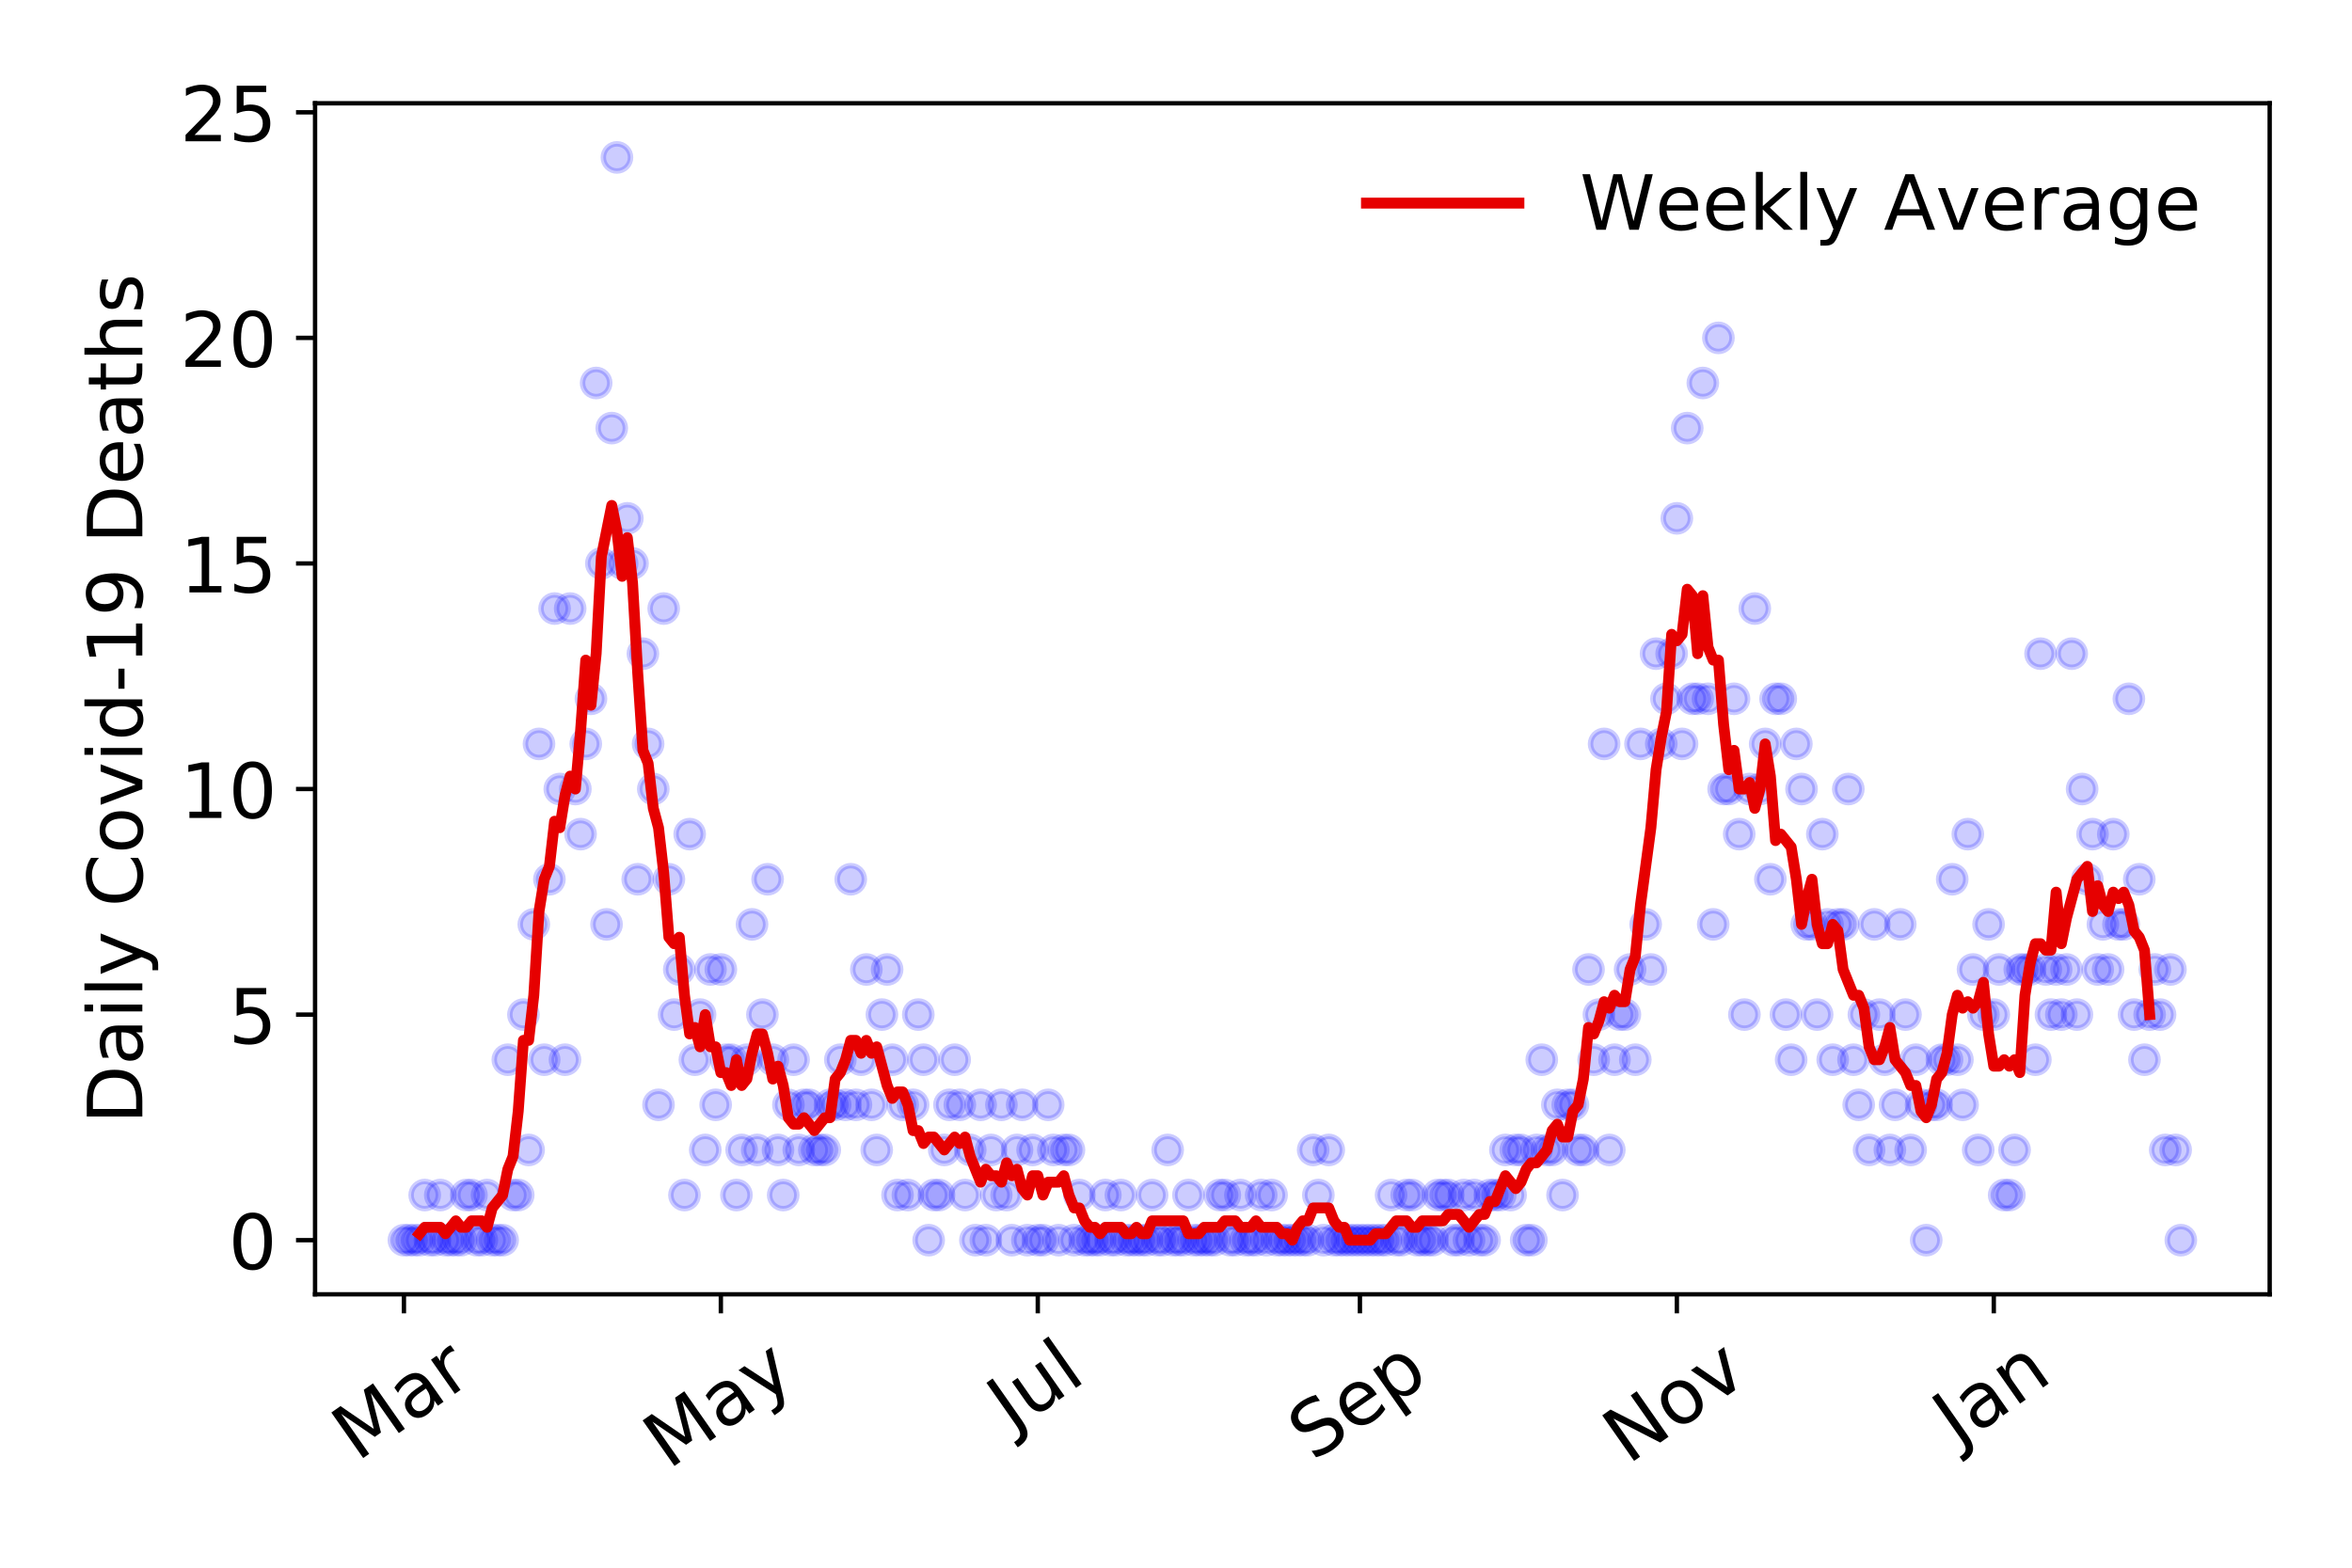 <?xml version="1.0" encoding="utf-8" standalone="no"?>
<!DOCTYPE svg PUBLIC "-//W3C//DTD SVG 1.1//EN"
  "http://www.w3.org/Graphics/SVG/1.1/DTD/svg11.dtd">
<!-- Created with matplotlib (https://matplotlib.org/) -->
<svg height="288pt" version="1.1" viewBox="0 0 432 288" width="432pt" xmlns="http://www.w3.org/2000/svg" xmlns:xlink="http://www.w3.org/1999/xlink">
 <defs>
  <style type="text/css">
*{stroke-linecap:butt;stroke-linejoin:round;}
  </style>
 </defs>
 <g id="figure_1">
  <g id="patch_1">
   <path d="M 0 288 
L 432 288 
L 432 0 
L 0 0 
z
" style="fill:#ffffff;"/>
  </g>
  <g id="axes_1">
   <g id="patch_2">
    <path d="M 57.87 237.778 
L 416.88 237.778 
L 416.88 18.973 
L 57.87 18.973 
z
" style="fill:#ffffff;"/>
   </g>
   <g id="matplotlib.axis_1">
    <g id="xtick_1">
     <g id="line2d_1">
      <defs>
       <path d="M 0 0 
L 0 3.5 
" id="m1a8215be65" style="stroke:#000000;stroke-width:0.8;"/>
      </defs>
      <g>
       <use style="stroke:#000000;stroke-width:0.8;" x="74.189" xlink:href="#m1a8215be65" y="237.778"/>
      </g>
     </g>
     <g id="text_1">
      <!-- Mar -->
      <defs>
       <path d="M 9.812 72.906 
L 24.516 72.906 
L 43.109 23.297 
L 61.812 72.906 
L 76.516 72.906 
L 76.516 0 
L 66.891 0 
L 66.891 64.016 
L 48.094 14.016 
L 38.188 14.016 
L 19.391 64.016 
L 19.391 0 
L 9.812 0 
z
" id="DejaVuSans-77"/>
       <path d="M 34.281 27.484 
Q 23.391 27.484 19.188 25 
Q 14.984 22.516 14.984 16.5 
Q 14.984 11.719 18.141 8.906 
Q 21.297 6.109 26.703 6.109 
Q 34.188 6.109 38.703 11.406 
Q 43.219 16.703 43.219 25.484 
L 43.219 27.484 
z
M 52.203 31.203 
L 52.203 0 
L 43.219 0 
L 43.219 8.297 
Q 40.141 3.328 35.547 0.953 
Q 30.953 -1.422 24.312 -1.422 
Q 15.922 -1.422 10.953 3.297 
Q 6 8.016 6 15.922 
Q 6 25.141 12.172 29.828 
Q 18.359 34.516 30.609 34.516 
L 43.219 34.516 
L 43.219 35.406 
Q 43.219 41.609 39.141 45 
Q 35.062 48.391 27.688 48.391 
Q 23 48.391 18.547 47.266 
Q 14.109 46.141 10.016 43.891 
L 10.016 52.203 
Q 14.938 54.109 19.578 55.047 
Q 24.219 56 28.609 56 
Q 40.484 56 46.344 49.844 
Q 52.203 43.703 52.203 31.203 
z
" id="DejaVuSans-97"/>
       <path d="M 41.109 46.297 
Q 39.594 47.172 37.812 47.578 
Q 36.031 48 33.891 48 
Q 26.266 48 22.188 43.047 
Q 18.109 38.094 18.109 28.812 
L 18.109 0 
L 9.078 0 
L 9.078 54.688 
L 18.109 54.688 
L 18.109 46.188 
Q 20.953 51.172 25.484 53.578 
Q 30.031 56 36.531 56 
Q 37.453 56 38.578 55.875 
Q 39.703 55.766 41.062 55.516 
z
" id="DejaVuSans-114"/>
      </defs>
      <g transform="translate(65.586 268.643)rotate(-35)scale(0.14 -0.14)">
       <use xlink:href="#DejaVuSans-77"/>
       <use x="86.279" xlink:href="#DejaVuSans-97"/>
       <use x="147.559" xlink:href="#DejaVuSans-114"/>
      </g>
     </g>
    </g>
    <g id="xtick_2">
     <g id="line2d_2">
      <g>
       <use style="stroke:#000000;stroke-width:0.8;" x="132.401" xlink:href="#m1a8215be65" y="237.778"/>
      </g>
     </g>
     <g id="text_2">
      <!-- May -->
      <defs>
       <path d="M 32.172 -5.078 
Q 28.375 -14.844 24.75 -17.812 
Q 21.141 -20.797 15.094 -20.797 
L 7.906 -20.797 
L 7.906 -13.281 
L 13.188 -13.281 
Q 16.891 -13.281 18.938 -11.516 
Q 21 -9.766 23.484 -3.219 
L 25.094 0.875 
L 2.984 54.688 
L 12.5 54.688 
L 29.594 11.922 
L 46.688 54.688 
L 56.203 54.688 
z
" id="DejaVuSans-121"/>
      </defs>
      <g transform="translate(122.762 270.094)rotate(-35)scale(0.14 -0.14)">
       <use xlink:href="#DejaVuSans-77"/>
       <use x="86.279" xlink:href="#DejaVuSans-97"/>
       <use x="147.559" xlink:href="#DejaVuSans-121"/>
      </g>
     </g>
    </g>
    <g id="xtick_3">
     <g id="line2d_3">
      <g>
       <use style="stroke:#000000;stroke-width:0.8;" x="190.614" xlink:href="#m1a8215be65" y="237.778"/>
      </g>
     </g>
     <g id="text_3">
      <!-- Jul -->
      <defs>
       <path d="M 9.812 72.906 
L 19.672 72.906 
L 19.672 5.078 
Q 19.672 -8.109 14.672 -14.062 
Q 9.672 -20.016 -1.422 -20.016 
L -5.172 -20.016 
L -5.172 -11.719 
L -2.094 -11.719 
Q 4.438 -11.719 7.125 -8.047 
Q 9.812 -4.391 9.812 5.078 
z
" id="DejaVuSans-74"/>
       <path d="M 8.5 21.578 
L 8.5 54.688 
L 17.484 54.688 
L 17.484 21.922 
Q 17.484 14.156 20.5 10.266 
Q 23.531 6.391 29.594 6.391 
Q 36.859 6.391 41.078 11.031 
Q 45.312 15.672 45.312 23.688 
L 45.312 54.688 
L 54.297 54.688 
L 54.297 0 
L 45.312 0 
L 45.312 8.406 
Q 42.047 3.422 37.719 1 
Q 33.406 -1.422 27.688 -1.422 
Q 18.266 -1.422 13.375 4.438 
Q 8.5 10.297 8.5 21.578 
z
M 31.109 56 
z
" id="DejaVuSans-117"/>
       <path d="M 9.422 75.984 
L 18.406 75.984 
L 18.406 0 
L 9.422 0 
z
" id="DejaVuSans-108"/>
      </defs>
      <g transform="translate(185.911 263.181)rotate(-35)scale(0.14 -0.14)">
       <use xlink:href="#DejaVuSans-74"/>
       <use x="29.492" xlink:href="#DejaVuSans-117"/>
       <use x="92.871" xlink:href="#DejaVuSans-108"/>
      </g>
     </g>
    </g>
    <g id="xtick_4">
     <g id="line2d_4">
      <g>
       <use style="stroke:#000000;stroke-width:0.8;" x="249.781" xlink:href="#m1a8215be65" y="237.778"/>
      </g>
     </g>
     <g id="text_4">
      <!-- Sep -->
      <defs>
       <path d="M 53.516 70.516 
L 53.516 60.891 
Q 47.906 63.578 42.922 64.891 
Q 37.938 66.219 33.297 66.219 
Q 25.25 66.219 20.875 63.094 
Q 16.5 59.969 16.5 54.203 
Q 16.5 49.359 19.406 46.891 
Q 22.312 44.438 30.422 42.922 
L 36.375 41.703 
Q 47.406 39.594 52.656 34.297 
Q 57.906 29 57.906 20.125 
Q 57.906 9.516 50.797 4.047 
Q 43.703 -1.422 29.984 -1.422 
Q 24.812 -1.422 18.969 -0.25 
Q 13.141 0.922 6.891 3.219 
L 6.891 13.375 
Q 12.891 10.016 18.656 8.297 
Q 24.422 6.594 29.984 6.594 
Q 38.422 6.594 43.016 9.906 
Q 47.609 13.234 47.609 19.391 
Q 47.609 24.75 44.312 27.781 
Q 41.016 30.812 33.5 32.328 
L 27.484 33.5 
Q 16.453 35.688 11.516 40.375 
Q 6.594 45.062 6.594 53.422 
Q 6.594 63.094 13.406 68.656 
Q 20.219 74.219 32.172 74.219 
Q 37.312 74.219 42.625 73.281 
Q 47.953 72.359 53.516 70.516 
z
" id="DejaVuSans-83"/>
       <path d="M 56.203 29.594 
L 56.203 25.203 
L 14.891 25.203 
Q 15.484 15.922 20.484 11.062 
Q 25.484 6.203 34.422 6.203 
Q 39.594 6.203 44.453 7.469 
Q 49.312 8.734 54.109 11.281 
L 54.109 2.781 
Q 49.266 0.734 44.188 -0.344 
Q 39.109 -1.422 33.891 -1.422 
Q 20.797 -1.422 13.156 6.188 
Q 5.516 13.812 5.516 26.812 
Q 5.516 40.234 12.766 48.109 
Q 20.016 56 32.328 56 
Q 43.359 56 49.781 48.891 
Q 56.203 41.797 56.203 29.594 
z
M 47.219 32.234 
Q 47.125 39.594 43.094 43.984 
Q 39.062 48.391 32.422 48.391 
Q 24.906 48.391 20.391 44.141 
Q 15.875 39.891 15.188 32.172 
z
" id="DejaVuSans-101"/>
       <path d="M 18.109 8.203 
L 18.109 -20.797 
L 9.078 -20.797 
L 9.078 54.688 
L 18.109 54.688 
L 18.109 46.391 
Q 20.953 51.266 25.266 53.625 
Q 29.594 56 35.594 56 
Q 45.562 56 51.781 48.094 
Q 58.016 40.188 58.016 27.297 
Q 58.016 14.406 51.781 6.484 
Q 45.562 -1.422 35.594 -1.422 
Q 29.594 -1.422 25.266 0.953 
Q 20.953 3.328 18.109 8.203 
z
M 48.688 27.297 
Q 48.688 37.203 44.609 42.844 
Q 40.531 48.484 33.406 48.484 
Q 26.266 48.484 22.188 42.844 
Q 18.109 37.203 18.109 27.297 
Q 18.109 17.391 22.188 11.75 
Q 26.266 6.109 33.406 6.109 
Q 40.531 6.109 44.609 11.75 
Q 48.688 17.391 48.688 27.297 
z
" id="DejaVuSans-112"/>
      </defs>
      <g transform="translate(241.188 268.629)rotate(-35)scale(0.14 -0.14)">
       <use xlink:href="#DejaVuSans-83"/>
       <use x="63.477" xlink:href="#DejaVuSans-101"/>
       <use x="125" xlink:href="#DejaVuSans-112"/>
      </g>
     </g>
    </g>
    <g id="xtick_5">
     <g id="line2d_5">
      <g>
       <use style="stroke:#000000;stroke-width:0.8;" x="307.994" xlink:href="#m1a8215be65" y="237.778"/>
      </g>
     </g>
     <g id="text_5">
      <!-- Nov -->
      <defs>
       <path d="M 9.812 72.906 
L 23.094 72.906 
L 55.422 11.922 
L 55.422 72.906 
L 64.984 72.906 
L 64.984 0 
L 51.703 0 
L 19.391 60.984 
L 19.391 0 
L 9.812 0 
z
" id="DejaVuSans-78"/>
       <path d="M 30.609 48.391 
Q 23.391 48.391 19.188 42.75 
Q 14.984 37.109 14.984 27.297 
Q 14.984 17.484 19.156 11.844 
Q 23.344 6.203 30.609 6.203 
Q 37.797 6.203 41.984 11.859 
Q 46.188 17.531 46.188 27.297 
Q 46.188 37.016 41.984 42.703 
Q 37.797 48.391 30.609 48.391 
z
M 30.609 56 
Q 42.328 56 49.016 48.375 
Q 55.719 40.766 55.719 27.297 
Q 55.719 13.875 49.016 6.219 
Q 42.328 -1.422 30.609 -1.422 
Q 18.844 -1.422 12.172 6.219 
Q 5.516 13.875 5.516 27.297 
Q 5.516 40.766 12.172 48.375 
Q 18.844 56 30.609 56 
z
" id="DejaVuSans-111"/>
       <path d="M 2.984 54.688 
L 12.5 54.688 
L 29.594 8.797 
L 46.688 54.688 
L 56.203 54.688 
L 35.688 0 
L 23.484 0 
z
" id="DejaVuSans-118"/>
      </defs>
      <g transform="translate(299.017 269.166)rotate(-35)scale(0.14 -0.14)">
       <use xlink:href="#DejaVuSans-78"/>
       <use x="74.805" xlink:href="#DejaVuSans-111"/>
       <use x="135.986" xlink:href="#DejaVuSans-118"/>
      </g>
     </g>
    </g>
    <g id="xtick_6">
     <g id="line2d_6">
      <g>
       <use style="stroke:#000000;stroke-width:0.8;" x="366.206" xlink:href="#m1a8215be65" y="237.778"/>
      </g>
     </g>
     <g id="text_6">
      <!-- Jan -->
      <defs>
       <path d="M 54.891 33.016 
L 54.891 0 
L 45.906 0 
L 45.906 32.719 
Q 45.906 40.484 42.875 44.328 
Q 39.844 48.188 33.797 48.188 
Q 26.516 48.188 22.312 43.547 
Q 18.109 38.922 18.109 30.906 
L 18.109 0 
L 9.078 0 
L 9.078 54.688 
L 18.109 54.688 
L 18.109 46.188 
Q 21.344 51.125 25.703 53.562 
Q 30.078 56 35.797 56 
Q 45.219 56 50.047 50.172 
Q 54.891 44.344 54.891 33.016 
z
" id="DejaVuSans-110"/>
      </defs>
      <g transform="translate(359.583 265.871)rotate(-35)scale(0.14 -0.14)">
       <use xlink:href="#DejaVuSans-74"/>
       <use x="29.492" xlink:href="#DejaVuSans-97"/>
       <use x="90.771" xlink:href="#DejaVuSans-110"/>
      </g>
     </g>
    </g>
   </g>
   <g id="matplotlib.axis_2">
    <g id="ytick_1">
     <g id="line2d_7">
      <defs>
       <path d="M 0 0 
L -3.5 0 
" id="maa169bf072" style="stroke:#000000;stroke-width:0.8;"/>
      </defs>
      <g>
       <use style="stroke:#000000;stroke-width:0.8;" x="57.87" xlink:href="#maa169bf072" y="227.832"/>
      </g>
     </g>
     <g id="text_7">
      <!-- 0 -->
      <defs>
       <path d="M 31.781 66.406 
Q 24.172 66.406 20.328 58.906 
Q 16.5 51.422 16.5 36.375 
Q 16.5 21.391 20.328 13.891 
Q 24.172 6.391 31.781 6.391 
Q 39.453 6.391 43.281 13.891 
Q 47.125 21.391 47.125 36.375 
Q 47.125 51.422 43.281 58.906 
Q 39.453 66.406 31.781 66.406 
z
M 31.781 74.219 
Q 44.047 74.219 50.516 64.516 
Q 56.984 54.828 56.984 36.375 
Q 56.984 17.969 50.516 8.266 
Q 44.047 -1.422 31.781 -1.422 
Q 19.531 -1.422 13.062 8.266 
Q 6.594 17.969 6.594 36.375 
Q 6.594 54.828 13.062 64.516 
Q 19.531 74.219 31.781 74.219 
z
" id="DejaVuSans-48"/>
      </defs>
      <g transform="translate(41.962 233.151)scale(0.14 -0.14)">
       <use xlink:href="#DejaVuSans-48"/>
      </g>
     </g>
    </g>
    <g id="ytick_2">
     <g id="line2d_8">
      <g>
       <use style="stroke:#000000;stroke-width:0.8;" x="57.87" xlink:href="#maa169bf072" y="186.392"/>
      </g>
     </g>
     <g id="text_8">
      <!-- 5 -->
      <defs>
       <path d="M 10.797 72.906 
L 49.516 72.906 
L 49.516 64.594 
L 19.828 64.594 
L 19.828 46.734 
Q 21.969 47.469 24.109 47.828 
Q 26.266 48.188 28.422 48.188 
Q 40.625 48.188 47.75 41.5 
Q 54.891 34.812 54.891 23.391 
Q 54.891 11.625 47.562 5.094 
Q 40.234 -1.422 26.906 -1.422 
Q 22.312 -1.422 17.547 -0.641 
Q 12.797 0.141 7.719 1.703 
L 7.719 11.625 
Q 12.109 9.234 16.797 8.062 
Q 21.484 6.891 26.703 6.891 
Q 35.156 6.891 40.078 11.328 
Q 45.016 15.766 45.016 23.391 
Q 45.016 31 40.078 35.438 
Q 35.156 39.891 26.703 39.891 
Q 22.75 39.891 18.812 39.016 
Q 14.891 38.141 10.797 36.281 
z
" id="DejaVuSans-53"/>
      </defs>
      <g transform="translate(41.962 191.711)scale(0.14 -0.14)">
       <use xlink:href="#DejaVuSans-53"/>
      </g>
     </g>
    </g>
    <g id="ytick_3">
     <g id="line2d_9">
      <g>
       <use style="stroke:#000000;stroke-width:0.8;" x="57.87" xlink:href="#maa169bf072" y="144.952"/>
      </g>
     </g>
     <g id="text_9">
      <!-- 10 -->
      <defs>
       <path d="M 12.406 8.297 
L 28.516 8.297 
L 28.516 63.922 
L 10.984 60.406 
L 10.984 69.391 
L 28.422 72.906 
L 38.281 72.906 
L 38.281 8.297 
L 54.391 8.297 
L 54.391 0 
L 12.406 0 
z
" id="DejaVuSans-49"/>
      </defs>
      <g transform="translate(33.055 150.271)scale(0.14 -0.14)">
       <use xlink:href="#DejaVuSans-49"/>
       <use x="63.623" xlink:href="#DejaVuSans-48"/>
      </g>
     </g>
    </g>
    <g id="ytick_4">
     <g id="line2d_10">
      <g>
       <use style="stroke:#000000;stroke-width:0.8;" x="57.87" xlink:href="#maa169bf072" y="103.511"/>
      </g>
     </g>
     <g id="text_10">
      <!-- 15 -->
      <g transform="translate(33.055 108.83)scale(0.14 -0.14)">
       <use xlink:href="#DejaVuSans-49"/>
       <use x="63.623" xlink:href="#DejaVuSans-53"/>
      </g>
     </g>
    </g>
    <g id="ytick_5">
     <g id="line2d_11">
      <g>
       <use style="stroke:#000000;stroke-width:0.8;" x="57.87" xlink:href="#maa169bf072" y="62.071"/>
      </g>
     </g>
     <g id="text_11">
      <!-- 20 -->
      <defs>
       <path d="M 19.188 8.297 
L 53.609 8.297 
L 53.609 0 
L 7.328 0 
L 7.328 8.297 
Q 12.938 14.109 22.625 23.891 
Q 32.328 33.688 34.812 36.531 
Q 39.547 41.844 41.422 45.531 
Q 43.312 49.219 43.312 52.781 
Q 43.312 58.594 39.234 62.25 
Q 35.156 65.922 28.609 65.922 
Q 23.969 65.922 18.812 64.312 
Q 13.672 62.703 7.812 59.422 
L 7.812 69.391 
Q 13.766 71.781 18.938 73 
Q 24.125 74.219 28.422 74.219 
Q 39.75 74.219 46.484 68.547 
Q 53.219 62.891 53.219 53.422 
Q 53.219 48.922 51.531 44.891 
Q 49.859 40.875 45.406 35.406 
Q 44.188 33.984 37.641 27.219 
Q 31.109 20.453 19.188 8.297 
z
" id="DejaVuSans-50"/>
      </defs>
      <g transform="translate(33.055 67.39)scale(0.14 -0.14)">
       <use xlink:href="#DejaVuSans-50"/>
       <use x="63.623" xlink:href="#DejaVuSans-48"/>
      </g>
     </g>
    </g>
    <g id="ytick_6">
     <g id="line2d_12">
      <g>
       <use style="stroke:#000000;stroke-width:0.8;" x="57.87" xlink:href="#maa169bf072" y="20.63"/>
      </g>
     </g>
     <g id="text_12">
      <!-- 25 -->
      <g transform="translate(33.055 25.949)scale(0.14 -0.14)">
       <use xlink:href="#DejaVuSans-50"/>
       <use x="63.623" xlink:href="#DejaVuSans-53"/>
      </g>
     </g>
    </g>
    <g id="text_13">
     <!-- Daily Covid-19 Deaths -->
     <defs>
      <path d="M 19.672 64.797 
L 19.672 8.109 
L 31.594 8.109 
Q 46.688 8.109 53.688 14.938 
Q 60.688 21.781 60.688 36.531 
Q 60.688 51.172 53.688 57.984 
Q 46.688 64.797 31.594 64.797 
z
M 9.812 72.906 
L 30.078 72.906 
Q 51.266 72.906 61.172 64.094 
Q 71.094 55.281 71.094 36.531 
Q 71.094 17.672 61.125 8.828 
Q 51.172 0 30.078 0 
L 9.812 0 
z
" id="DejaVuSans-68"/>
      <path d="M 9.422 54.688 
L 18.406 54.688 
L 18.406 0 
L 9.422 0 
z
M 9.422 75.984 
L 18.406 75.984 
L 18.406 64.594 
L 9.422 64.594 
z
" id="DejaVuSans-105"/>
      <path id="DejaVuSans-32"/>
      <path d="M 64.406 67.281 
L 64.406 56.891 
Q 59.422 61.531 53.781 63.812 
Q 48.141 66.109 41.797 66.109 
Q 29.297 66.109 22.656 58.469 
Q 16.016 50.828 16.016 36.375 
Q 16.016 21.969 22.656 14.328 
Q 29.297 6.688 41.797 6.688 
Q 48.141 6.688 53.781 8.984 
Q 59.422 11.281 64.406 15.922 
L 64.406 5.609 
Q 59.234 2.094 53.438 0.328 
Q 47.656 -1.422 41.219 -1.422 
Q 24.656 -1.422 15.125 8.703 
Q 5.609 18.844 5.609 36.375 
Q 5.609 53.953 15.125 64.078 
Q 24.656 74.219 41.219 74.219 
Q 47.75 74.219 53.531 72.484 
Q 59.328 70.75 64.406 67.281 
z
" id="DejaVuSans-67"/>
      <path d="M 45.406 46.391 
L 45.406 75.984 
L 54.391 75.984 
L 54.391 0 
L 45.406 0 
L 45.406 8.203 
Q 42.578 3.328 38.25 0.953 
Q 33.938 -1.422 27.875 -1.422 
Q 17.969 -1.422 11.734 6.484 
Q 5.516 14.406 5.516 27.297 
Q 5.516 40.188 11.734 48.094 
Q 17.969 56 27.875 56 
Q 33.938 56 38.25 53.625 
Q 42.578 51.266 45.406 46.391 
z
M 14.797 27.297 
Q 14.797 17.391 18.875 11.75 
Q 22.953 6.109 30.078 6.109 
Q 37.203 6.109 41.297 11.75 
Q 45.406 17.391 45.406 27.297 
Q 45.406 37.203 41.297 42.844 
Q 37.203 48.484 30.078 48.484 
Q 22.953 48.484 18.875 42.844 
Q 14.797 37.203 14.797 27.297 
z
" id="DejaVuSans-100"/>
      <path d="M 4.891 31.391 
L 31.203 31.391 
L 31.203 23.391 
L 4.891 23.391 
z
" id="DejaVuSans-45"/>
      <path d="M 10.984 1.516 
L 10.984 10.5 
Q 14.703 8.734 18.5 7.812 
Q 22.312 6.891 25.984 6.891 
Q 35.75 6.891 40.891 13.453 
Q 46.047 20.016 46.781 33.406 
Q 43.953 29.203 39.594 26.953 
Q 35.25 24.703 29.984 24.703 
Q 19.047 24.703 12.672 31.312 
Q 6.297 37.938 6.297 49.422 
Q 6.297 60.641 12.938 67.422 
Q 19.578 74.219 30.609 74.219 
Q 43.266 74.219 49.922 64.516 
Q 56.594 54.828 56.594 36.375 
Q 56.594 19.141 48.406 8.859 
Q 40.234 -1.422 26.422 -1.422 
Q 22.703 -1.422 18.891 -0.688 
Q 15.094 0.047 10.984 1.516 
z
M 30.609 32.422 
Q 37.25 32.422 41.125 36.953 
Q 45.016 41.5 45.016 49.422 
Q 45.016 57.281 41.125 61.844 
Q 37.25 66.406 30.609 66.406 
Q 23.969 66.406 20.094 61.844 
Q 16.219 57.281 16.219 49.422 
Q 16.219 41.5 20.094 36.953 
Q 23.969 32.422 30.609 32.422 
z
" id="DejaVuSans-57"/>
      <path d="M 18.312 70.219 
L 18.312 54.688 
L 36.812 54.688 
L 36.812 47.703 
L 18.312 47.703 
L 18.312 18.016 
Q 18.312 11.328 20.141 9.422 
Q 21.969 7.516 27.594 7.516 
L 36.812 7.516 
L 36.812 0 
L 27.594 0 
Q 17.188 0 13.234 3.875 
Q 9.281 7.766 9.281 18.016 
L 9.281 47.703 
L 2.688 47.703 
L 2.688 54.688 
L 9.281 54.688 
L 9.281 70.219 
z
" id="DejaVuSans-116"/>
      <path d="M 54.891 33.016 
L 54.891 0 
L 45.906 0 
L 45.906 32.719 
Q 45.906 40.484 42.875 44.328 
Q 39.844 48.188 33.797 48.188 
Q 26.516 48.188 22.312 43.547 
Q 18.109 38.922 18.109 30.906 
L 18.109 0 
L 9.078 0 
L 9.078 75.984 
L 18.109 75.984 
L 18.109 46.188 
Q 21.344 51.125 25.703 53.562 
Q 30.078 56 35.797 56 
Q 45.219 56 50.047 50.172 
Q 54.891 44.344 54.891 33.016 
z
" id="DejaVuSans-104"/>
      <path d="M 44.281 53.078 
L 44.281 44.578 
Q 40.484 46.531 36.375 47.5 
Q 32.281 48.484 27.875 48.484 
Q 21.188 48.484 17.844 46.438 
Q 14.5 44.391 14.5 40.281 
Q 14.5 37.156 16.891 35.375 
Q 19.281 33.594 26.516 31.984 
L 29.594 31.297 
Q 39.156 29.25 43.188 25.516 
Q 47.219 21.781 47.219 15.094 
Q 47.219 7.469 41.188 3.016 
Q 35.156 -1.422 24.609 -1.422 
Q 20.219 -1.422 15.453 -0.562 
Q 10.688 0.297 5.422 2 
L 5.422 11.281 
Q 10.406 8.688 15.234 7.391 
Q 20.062 6.109 24.812 6.109 
Q 31.156 6.109 34.562 8.281 
Q 37.984 10.453 37.984 14.406 
Q 37.984 18.062 35.516 20.016 
Q 33.062 21.969 24.703 23.781 
L 21.578 24.516 
Q 13.234 26.266 9.516 29.906 
Q 5.812 33.547 5.812 39.891 
Q 5.812 47.609 11.281 51.797 
Q 16.75 56 26.812 56 
Q 31.781 56 36.172 55.266 
Q 40.578 54.547 44.281 53.078 
z
" id="DejaVuSans-115"/>
     </defs>
     <g transform="translate(26.143 206.487)rotate(-90)scale(0.14 -0.14)">
      <use xlink:href="#DejaVuSans-68"/>
      <use x="77.002" xlink:href="#DejaVuSans-97"/>
      <use x="138.281" xlink:href="#DejaVuSans-105"/>
      <use x="166.064" xlink:href="#DejaVuSans-108"/>
      <use x="193.848" xlink:href="#DejaVuSans-121"/>
      <use x="253.027" xlink:href="#DejaVuSans-32"/>
      <use x="284.814" xlink:href="#DejaVuSans-67"/>
      <use x="354.639" xlink:href="#DejaVuSans-111"/>
      <use x="415.82" xlink:href="#DejaVuSans-118"/>
      <use x="475" xlink:href="#DejaVuSans-105"/>
      <use x="502.783" xlink:href="#DejaVuSans-100"/>
      <use x="566.26" xlink:href="#DejaVuSans-45"/>
      <use x="602.344" xlink:href="#DejaVuSans-49"/>
      <use x="665.967" xlink:href="#DejaVuSans-57"/>
      <use x="729.59" xlink:href="#DejaVuSans-32"/>
      <use x="761.377" xlink:href="#DejaVuSans-68"/>
      <use x="838.379" xlink:href="#DejaVuSans-101"/>
      <use x="899.902" xlink:href="#DejaVuSans-97"/>
      <use x="961.182" xlink:href="#DejaVuSans-116"/>
      <use x="1000.391" xlink:href="#DejaVuSans-104"/>
      <use x="1063.77" xlink:href="#DejaVuSans-115"/>
     </g>
    </g>
   </g>
   <g id="line2d_13">
    <defs>
     <path d="M 0 2.5 
C 0.663 2.5 1.299 2.237 1.768 1.768 
C 2.237 1.299 2.5 0.663 2.5 0 
C 2.5 -0.663 2.237 -1.299 1.768 -1.768 
C 1.299 -2.237 0.663 -2.5 0 -2.5 
C -0.663 -2.5 -1.299 -2.237 -1.768 -1.768 
C -2.237 -1.299 -2.5 -0.663 -2.5 0 
C -2.5 0.663 -2.237 1.299 -1.768 1.768 
C -1.299 2.237 -0.663 2.5 0 2.5 
z
" id="m464b6dc534" style="stroke:#0000ff;stroke-opacity:0.2;"/>
    </defs>
    <g clip-path="url(#pa4a9bebeca)">
     <use style="fill:#0000ff;fill-opacity:0.2;stroke:#0000ff;stroke-opacity:0.2;" x="74.189" xlink:href="#m464b6dc534" y="227.832"/>
     <use style="fill:#0000ff;fill-opacity:0.2;stroke:#0000ff;stroke-opacity:0.2;" x="75.143" xlink:href="#m464b6dc534" y="227.832"/>
     <use style="fill:#0000ff;fill-opacity:0.2;stroke:#0000ff;stroke-opacity:0.2;" x="76.097" xlink:href="#m464b6dc534" y="227.832"/>
     <use style="fill:#0000ff;fill-opacity:0.2;stroke:#0000ff;stroke-opacity:0.2;" x="77.052" xlink:href="#m464b6dc534" y="227.832"/>
     <use style="fill:#0000ff;fill-opacity:0.2;stroke:#0000ff;stroke-opacity:0.2;" x="78.006" xlink:href="#m464b6dc534" y="219.544"/>
     <use style="fill:#0000ff;fill-opacity:0.2;stroke:#0000ff;stroke-opacity:0.2;" x="78.96" xlink:href="#m464b6dc534" y="227.832"/>
     <use style="fill:#0000ff;fill-opacity:0.2;stroke:#0000ff;stroke-opacity:0.2;" x="79.914" xlink:href="#m464b6dc534" y="227.832"/>
     <use style="fill:#0000ff;fill-opacity:0.2;stroke:#0000ff;stroke-opacity:0.2;" x="80.869" xlink:href="#m464b6dc534" y="219.544"/>
     <use style="fill:#0000ff;fill-opacity:0.2;stroke:#0000ff;stroke-opacity:0.2;" x="81.823" xlink:href="#m464b6dc534" y="227.832"/>
     <use style="fill:#0000ff;fill-opacity:0.2;stroke:#0000ff;stroke-opacity:0.2;" x="82.777" xlink:href="#m464b6dc534" y="227.832"/>
     <use style="fill:#0000ff;fill-opacity:0.2;stroke:#0000ff;stroke-opacity:0.2;" x="83.732" xlink:href="#m464b6dc534" y="227.832"/>
     <use style="fill:#0000ff;fill-opacity:0.2;stroke:#0000ff;stroke-opacity:0.2;" x="84.686" xlink:href="#m464b6dc534" y="227.832"/>
     <use style="fill:#0000ff;fill-opacity:0.2;stroke:#0000ff;stroke-opacity:0.2;" x="85.64" xlink:href="#m464b6dc534" y="219.544"/>
     <use style="fill:#0000ff;fill-opacity:0.2;stroke:#0000ff;stroke-opacity:0.2;" x="86.595" xlink:href="#m464b6dc534" y="219.544"/>
     <use style="fill:#0000ff;fill-opacity:0.2;stroke:#0000ff;stroke-opacity:0.2;" x="87.549" xlink:href="#m464b6dc534" y="227.832"/>
     <use style="fill:#0000ff;fill-opacity:0.2;stroke:#0000ff;stroke-opacity:0.2;" x="88.503" xlink:href="#m464b6dc534" y="227.832"/>
     <use style="fill:#0000ff;fill-opacity:0.2;stroke:#0000ff;stroke-opacity:0.2;" x="89.458" xlink:href="#m464b6dc534" y="219.544"/>
     <use style="fill:#0000ff;fill-opacity:0.2;stroke:#0000ff;stroke-opacity:0.2;" x="90.412" xlink:href="#m464b6dc534" y="227.832"/>
     <use style="fill:#0000ff;fill-opacity:0.2;stroke:#0000ff;stroke-opacity:0.2;" x="91.366" xlink:href="#m464b6dc534" y="227.832"/>
     <use style="fill:#0000ff;fill-opacity:0.2;stroke:#0000ff;stroke-opacity:0.2;" x="92.32" xlink:href="#m464b6dc534" y="227.832"/>
     <use style="fill:#0000ff;fill-opacity:0.2;stroke:#0000ff;stroke-opacity:0.2;" x="93.275" xlink:href="#m464b6dc534" y="194.68"/>
     <use style="fill:#0000ff;fill-opacity:0.2;stroke:#0000ff;stroke-opacity:0.2;" x="94.229" xlink:href="#m464b6dc534" y="219.544"/>
     <use style="fill:#0000ff;fill-opacity:0.2;stroke:#0000ff;stroke-opacity:0.2;" x="95.183" xlink:href="#m464b6dc534" y="219.544"/>
     <use style="fill:#0000ff;fill-opacity:0.2;stroke:#0000ff;stroke-opacity:0.2;" x="96.138" xlink:href="#m464b6dc534" y="186.392"/>
     <use style="fill:#0000ff;fill-opacity:0.2;stroke:#0000ff;stroke-opacity:0.2;" x="97.092" xlink:href="#m464b6dc534" y="211.256"/>
     <use style="fill:#0000ff;fill-opacity:0.2;stroke:#0000ff;stroke-opacity:0.2;" x="98.046" xlink:href="#m464b6dc534" y="169.816"/>
     <use style="fill:#0000ff;fill-opacity:0.2;stroke:#0000ff;stroke-opacity:0.2;" x="99.001" xlink:href="#m464b6dc534" y="136.664"/>
     <use style="fill:#0000ff;fill-opacity:0.2;stroke:#0000ff;stroke-opacity:0.2;" x="99.955" xlink:href="#m464b6dc534" y="194.68"/>
     <use style="fill:#0000ff;fill-opacity:0.2;stroke:#0000ff;stroke-opacity:0.2;" x="100.909" xlink:href="#m464b6dc534" y="161.528"/>
     <use style="fill:#0000ff;fill-opacity:0.2;stroke:#0000ff;stroke-opacity:0.2;" x="101.864" xlink:href="#m464b6dc534" y="111.799"/>
     <use style="fill:#0000ff;fill-opacity:0.2;stroke:#0000ff;stroke-opacity:0.2;" x="102.818" xlink:href="#m464b6dc534" y="144.952"/>
     <use style="fill:#0000ff;fill-opacity:0.2;stroke:#0000ff;stroke-opacity:0.2;" x="103.772" xlink:href="#m464b6dc534" y="194.68"/>
     <use style="fill:#0000ff;fill-opacity:0.2;stroke:#0000ff;stroke-opacity:0.2;" x="104.726" xlink:href="#m464b6dc534" y="111.799"/>
     <use style="fill:#0000ff;fill-opacity:0.2;stroke:#0000ff;stroke-opacity:0.2;" x="105.681" xlink:href="#m464b6dc534" y="144.952"/>
     <use style="fill:#0000ff;fill-opacity:0.2;stroke:#0000ff;stroke-opacity:0.2;" x="106.635" xlink:href="#m464b6dc534" y="153.24"/>
     <use style="fill:#0000ff;fill-opacity:0.2;stroke:#0000ff;stroke-opacity:0.2;" x="107.589" xlink:href="#m464b6dc534" y="136.664"/>
     <use style="fill:#0000ff;fill-opacity:0.2;stroke:#0000ff;stroke-opacity:0.2;" x="108.544" xlink:href="#m464b6dc534" y="128.375"/>
     <use style="fill:#0000ff;fill-opacity:0.2;stroke:#0000ff;stroke-opacity:0.2;" x="109.498" xlink:href="#m464b6dc534" y="70.359"/>
     <use style="fill:#0000ff;fill-opacity:0.2;stroke:#0000ff;stroke-opacity:0.2;" x="110.452" xlink:href="#m464b6dc534" y="103.511"/>
     <use style="fill:#0000ff;fill-opacity:0.2;stroke:#0000ff;stroke-opacity:0.2;" x="111.407" xlink:href="#m464b6dc534" y="169.816"/>
     <use style="fill:#0000ff;fill-opacity:0.2;stroke:#0000ff;stroke-opacity:0.2;" x="112.361" xlink:href="#m464b6dc534" y="78.647"/>
     <use style="fill:#0000ff;fill-opacity:0.2;stroke:#0000ff;stroke-opacity:0.2;" x="113.315" xlink:href="#m464b6dc534" y="28.918"/>
     <use style="fill:#0000ff;fill-opacity:0.2;stroke:#0000ff;stroke-opacity:0.2;" x="114.269" xlink:href="#m464b6dc534" y="103.511"/>
     <use style="fill:#0000ff;fill-opacity:0.2;stroke:#0000ff;stroke-opacity:0.2;" x="115.224" xlink:href="#m464b6dc534" y="95.223"/>
     <use style="fill:#0000ff;fill-opacity:0.2;stroke:#0000ff;stroke-opacity:0.2;" x="116.178" xlink:href="#m464b6dc534" y="103.511"/>
     <use style="fill:#0000ff;fill-opacity:0.2;stroke:#0000ff;stroke-opacity:0.2;" x="117.132" xlink:href="#m464b6dc534" y="161.528"/>
     <use style="fill:#0000ff;fill-opacity:0.2;stroke:#0000ff;stroke-opacity:0.2;" x="118.087" xlink:href="#m464b6dc534" y="120.087"/>
     <use style="fill:#0000ff;fill-opacity:0.2;stroke:#0000ff;stroke-opacity:0.2;" x="119.041" xlink:href="#m464b6dc534" y="136.664"/>
     <use style="fill:#0000ff;fill-opacity:0.2;stroke:#0000ff;stroke-opacity:0.2;" x="119.995" xlink:href="#m464b6dc534" y="144.952"/>
     <use style="fill:#0000ff;fill-opacity:0.2;stroke:#0000ff;stroke-opacity:0.2;" x="120.95" xlink:href="#m464b6dc534" y="202.968"/>
     <use style="fill:#0000ff;fill-opacity:0.2;stroke:#0000ff;stroke-opacity:0.2;" x="121.904" xlink:href="#m464b6dc534" y="111.799"/>
     <use style="fill:#0000ff;fill-opacity:0.2;stroke:#0000ff;stroke-opacity:0.2;" x="122.858" xlink:href="#m464b6dc534" y="161.528"/>
     <use style="fill:#0000ff;fill-opacity:0.2;stroke:#0000ff;stroke-opacity:0.2;" x="123.813" xlink:href="#m464b6dc534" y="186.392"/>
     <use style="fill:#0000ff;fill-opacity:0.2;stroke:#0000ff;stroke-opacity:0.2;" x="124.767" xlink:href="#m464b6dc534" y="178.104"/>
     <use style="fill:#0000ff;fill-opacity:0.2;stroke:#0000ff;stroke-opacity:0.2;" x="125.721" xlink:href="#m464b6dc534" y="219.544"/>
     <use style="fill:#0000ff;fill-opacity:0.2;stroke:#0000ff;stroke-opacity:0.2;" x="126.675" xlink:href="#m464b6dc534" y="153.24"/>
     <use style="fill:#0000ff;fill-opacity:0.2;stroke:#0000ff;stroke-opacity:0.2;" x="127.63" xlink:href="#m464b6dc534" y="194.68"/>
     <use style="fill:#0000ff;fill-opacity:0.2;stroke:#0000ff;stroke-opacity:0.2;" x="128.584" xlink:href="#m464b6dc534" y="186.392"/>
     <use style="fill:#0000ff;fill-opacity:0.2;stroke:#0000ff;stroke-opacity:0.2;" x="129.538" xlink:href="#m464b6dc534" y="211.256"/>
     <use style="fill:#0000ff;fill-opacity:0.2;stroke:#0000ff;stroke-opacity:0.2;" x="130.493" xlink:href="#m464b6dc534" y="178.104"/>
     <use style="fill:#0000ff;fill-opacity:0.2;stroke:#0000ff;stroke-opacity:0.2;" x="131.447" xlink:href="#m464b6dc534" y="202.968"/>
     <use style="fill:#0000ff;fill-opacity:0.2;stroke:#0000ff;stroke-opacity:0.2;" x="132.401" xlink:href="#m464b6dc534" y="178.104"/>
     <use style="fill:#0000ff;fill-opacity:0.2;stroke:#0000ff;stroke-opacity:0.2;" x="133.356" xlink:href="#m464b6dc534" y="194.68"/>
     <use style="fill:#0000ff;fill-opacity:0.2;stroke:#0000ff;stroke-opacity:0.2;" x="134.31" xlink:href="#m464b6dc534" y="194.68"/>
     <use style="fill:#0000ff;fill-opacity:0.2;stroke:#0000ff;stroke-opacity:0.2;" x="135.264" xlink:href="#m464b6dc534" y="219.544"/>
     <use style="fill:#0000ff;fill-opacity:0.2;stroke:#0000ff;stroke-opacity:0.2;" x="136.219" xlink:href="#m464b6dc534" y="211.256"/>
     <use style="fill:#0000ff;fill-opacity:0.2;stroke:#0000ff;stroke-opacity:0.2;" x="137.173" xlink:href="#m464b6dc534" y="194.68"/>
     <use style="fill:#0000ff;fill-opacity:0.2;stroke:#0000ff;stroke-opacity:0.2;" x="138.127" xlink:href="#m464b6dc534" y="169.816"/>
     <use style="fill:#0000ff;fill-opacity:0.2;stroke:#0000ff;stroke-opacity:0.2;" x="139.081" xlink:href="#m464b6dc534" y="211.256"/>
     <use style="fill:#0000ff;fill-opacity:0.2;stroke:#0000ff;stroke-opacity:0.2;" x="140.036" xlink:href="#m464b6dc534" y="186.392"/>
     <use style="fill:#0000ff;fill-opacity:0.2;stroke:#0000ff;stroke-opacity:0.2;" x="140.99" xlink:href="#m464b6dc534" y="161.528"/>
     <use style="fill:#0000ff;fill-opacity:0.2;stroke:#0000ff;stroke-opacity:0.2;" x="141.944" xlink:href="#m464b6dc534" y="194.68"/>
     <use style="fill:#0000ff;fill-opacity:0.2;stroke:#0000ff;stroke-opacity:0.2;" x="142.899" xlink:href="#m464b6dc534" y="211.256"/>
     <use style="fill:#0000ff;fill-opacity:0.2;stroke:#0000ff;stroke-opacity:0.2;" x="143.853" xlink:href="#m464b6dc534" y="219.544"/>
     <use style="fill:#0000ff;fill-opacity:0.2;stroke:#0000ff;stroke-opacity:0.2;" x="144.807" xlink:href="#m464b6dc534" y="202.968"/>
     <use style="fill:#0000ff;fill-opacity:0.2;stroke:#0000ff;stroke-opacity:0.2;" x="145.762" xlink:href="#m464b6dc534" y="194.68"/>
     <use style="fill:#0000ff;fill-opacity:0.2;stroke:#0000ff;stroke-opacity:0.2;" x="146.716" xlink:href="#m464b6dc534" y="211.256"/>
     <use style="fill:#0000ff;fill-opacity:0.2;stroke:#0000ff;stroke-opacity:0.2;" x="147.67" xlink:href="#m464b6dc534" y="202.968"/>
     <use style="fill:#0000ff;fill-opacity:0.2;stroke:#0000ff;stroke-opacity:0.2;" x="148.625" xlink:href="#m464b6dc534" y="202.968"/>
     <use style="fill:#0000ff;fill-opacity:0.2;stroke:#0000ff;stroke-opacity:0.2;" x="149.579" xlink:href="#m464b6dc534" y="211.256"/>
     <use style="fill:#0000ff;fill-opacity:0.2;stroke:#0000ff;stroke-opacity:0.2;" x="150.533" xlink:href="#m464b6dc534" y="211.256"/>
     <use style="fill:#0000ff;fill-opacity:0.2;stroke:#0000ff;stroke-opacity:0.2;" x="151.487" xlink:href="#m464b6dc534" y="211.256"/>
     <use style="fill:#0000ff;fill-opacity:0.2;stroke:#0000ff;stroke-opacity:0.2;" x="152.442" xlink:href="#m464b6dc534" y="202.968"/>
     <use style="fill:#0000ff;fill-opacity:0.2;stroke:#0000ff;stroke-opacity:0.2;" x="153.396" xlink:href="#m464b6dc534" y="202.968"/>
     <use style="fill:#0000ff;fill-opacity:0.2;stroke:#0000ff;stroke-opacity:0.2;" x="154.35" xlink:href="#m464b6dc534" y="194.68"/>
     <use style="fill:#0000ff;fill-opacity:0.2;stroke:#0000ff;stroke-opacity:0.2;" x="155.305" xlink:href="#m464b6dc534" y="202.968"/>
     <use style="fill:#0000ff;fill-opacity:0.2;stroke:#0000ff;stroke-opacity:0.2;" x="156.259" xlink:href="#m464b6dc534" y="161.528"/>
     <use style="fill:#0000ff;fill-opacity:0.2;stroke:#0000ff;stroke-opacity:0.2;" x="157.213" xlink:href="#m464b6dc534" y="202.968"/>
     <use style="fill:#0000ff;fill-opacity:0.2;stroke:#0000ff;stroke-opacity:0.2;" x="158.168" xlink:href="#m464b6dc534" y="194.68"/>
     <use style="fill:#0000ff;fill-opacity:0.2;stroke:#0000ff;stroke-opacity:0.2;" x="159.122" xlink:href="#m464b6dc534" y="178.104"/>
     <use style="fill:#0000ff;fill-opacity:0.2;stroke:#0000ff;stroke-opacity:0.2;" x="160.076" xlink:href="#m464b6dc534" y="202.968"/>
     <use style="fill:#0000ff;fill-opacity:0.2;stroke:#0000ff;stroke-opacity:0.2;" x="161.031" xlink:href="#m464b6dc534" y="211.256"/>
     <use style="fill:#0000ff;fill-opacity:0.2;stroke:#0000ff;stroke-opacity:0.2;" x="161.985" xlink:href="#m464b6dc534" y="186.392"/>
     <use style="fill:#0000ff;fill-opacity:0.2;stroke:#0000ff;stroke-opacity:0.2;" x="162.939" xlink:href="#m464b6dc534" y="178.104"/>
     <use style="fill:#0000ff;fill-opacity:0.2;stroke:#0000ff;stroke-opacity:0.2;" x="163.893" xlink:href="#m464b6dc534" y="194.68"/>
     <use style="fill:#0000ff;fill-opacity:0.2;stroke:#0000ff;stroke-opacity:0.2;" x="164.848" xlink:href="#m464b6dc534" y="219.544"/>
     <use style="fill:#0000ff;fill-opacity:0.2;stroke:#0000ff;stroke-opacity:0.2;" x="165.802" xlink:href="#m464b6dc534" y="202.968"/>
     <use style="fill:#0000ff;fill-opacity:0.2;stroke:#0000ff;stroke-opacity:0.2;" x="166.756" xlink:href="#m464b6dc534" y="219.544"/>
     <use style="fill:#0000ff;fill-opacity:0.2;stroke:#0000ff;stroke-opacity:0.2;" x="167.711" xlink:href="#m464b6dc534" y="202.968"/>
     <use style="fill:#0000ff;fill-opacity:0.2;stroke:#0000ff;stroke-opacity:0.2;" x="168.665" xlink:href="#m464b6dc534" y="186.392"/>
     <use style="fill:#0000ff;fill-opacity:0.2;stroke:#0000ff;stroke-opacity:0.2;" x="169.619" xlink:href="#m464b6dc534" y="194.68"/>
     <use style="fill:#0000ff;fill-opacity:0.2;stroke:#0000ff;stroke-opacity:0.2;" x="170.574" xlink:href="#m464b6dc534" y="227.832"/>
     <use style="fill:#0000ff;fill-opacity:0.2;stroke:#0000ff;stroke-opacity:0.2;" x="171.528" xlink:href="#m464b6dc534" y="219.544"/>
     <use style="fill:#0000ff;fill-opacity:0.2;stroke:#0000ff;stroke-opacity:0.2;" x="172.482" xlink:href="#m464b6dc534" y="219.544"/>
     <use style="fill:#0000ff;fill-opacity:0.2;stroke:#0000ff;stroke-opacity:0.2;" x="173.436" xlink:href="#m464b6dc534" y="211.256"/>
     <use style="fill:#0000ff;fill-opacity:0.2;stroke:#0000ff;stroke-opacity:0.2;" x="174.391" xlink:href="#m464b6dc534" y="202.968"/>
     <use style="fill:#0000ff;fill-opacity:0.2;stroke:#0000ff;stroke-opacity:0.2;" x="175.345" xlink:href="#m464b6dc534" y="194.68"/>
     <use style="fill:#0000ff;fill-opacity:0.2;stroke:#0000ff;stroke-opacity:0.2;" x="176.299" xlink:href="#m464b6dc534" y="202.968"/>
     <use style="fill:#0000ff;fill-opacity:0.2;stroke:#0000ff;stroke-opacity:0.2;" x="177.254" xlink:href="#m464b6dc534" y="219.544"/>
     <use style="fill:#0000ff;fill-opacity:0.2;stroke:#0000ff;stroke-opacity:0.2;" x="178.208" xlink:href="#m464b6dc534" y="211.256"/>
     <use style="fill:#0000ff;fill-opacity:0.2;stroke:#0000ff;stroke-opacity:0.2;" x="179.162" xlink:href="#m464b6dc534" y="227.832"/>
     <use style="fill:#0000ff;fill-opacity:0.2;stroke:#0000ff;stroke-opacity:0.2;" x="180.117" xlink:href="#m464b6dc534" y="202.968"/>
     <use style="fill:#0000ff;fill-opacity:0.2;stroke:#0000ff;stroke-opacity:0.2;" x="181.071" xlink:href="#m464b6dc534" y="227.832"/>
     <use style="fill:#0000ff;fill-opacity:0.2;stroke:#0000ff;stroke-opacity:0.2;" x="182.025" xlink:href="#m464b6dc534" y="211.256"/>
     <use style="fill:#0000ff;fill-opacity:0.2;stroke:#0000ff;stroke-opacity:0.2;" x="182.98" xlink:href="#m464b6dc534" y="219.544"/>
     <use style="fill:#0000ff;fill-opacity:0.2;stroke:#0000ff;stroke-opacity:0.2;" x="183.934" xlink:href="#m464b6dc534" y="202.968"/>
     <use style="fill:#0000ff;fill-opacity:0.2;stroke:#0000ff;stroke-opacity:0.2;" x="184.888" xlink:href="#m464b6dc534" y="219.544"/>
     <use style="fill:#0000ff;fill-opacity:0.2;stroke:#0000ff;stroke-opacity:0.2;" x="185.842" xlink:href="#m464b6dc534" y="227.832"/>
     <use style="fill:#0000ff;fill-opacity:0.2;stroke:#0000ff;stroke-opacity:0.2;" x="186.797" xlink:href="#m464b6dc534" y="211.256"/>
     <use style="fill:#0000ff;fill-opacity:0.2;stroke:#0000ff;stroke-opacity:0.2;" x="187.751" xlink:href="#m464b6dc534" y="202.968"/>
     <use style="fill:#0000ff;fill-opacity:0.2;stroke:#0000ff;stroke-opacity:0.2;" x="188.705" xlink:href="#m464b6dc534" y="227.832"/>
     <use style="fill:#0000ff;fill-opacity:0.2;stroke:#0000ff;stroke-opacity:0.2;" x="189.66" xlink:href="#m464b6dc534" y="211.256"/>
     <use style="fill:#0000ff;fill-opacity:0.2;stroke:#0000ff;stroke-opacity:0.2;" x="190.614" xlink:href="#m464b6dc534" y="227.832"/>
     <use style="fill:#0000ff;fill-opacity:0.2;stroke:#0000ff;stroke-opacity:0.2;" x="191.568" xlink:href="#m464b6dc534" y="227.832"/>
     <use style="fill:#0000ff;fill-opacity:0.2;stroke:#0000ff;stroke-opacity:0.2;" x="192.523" xlink:href="#m464b6dc534" y="202.968"/>
     <use style="fill:#0000ff;fill-opacity:0.2;stroke:#0000ff;stroke-opacity:0.2;" x="193.477" xlink:href="#m464b6dc534" y="211.256"/>
     <use style="fill:#0000ff;fill-opacity:0.2;stroke:#0000ff;stroke-opacity:0.2;" x="194.431" xlink:href="#m464b6dc534" y="227.832"/>
     <use style="fill:#0000ff;fill-opacity:0.2;stroke:#0000ff;stroke-opacity:0.2;" x="195.386" xlink:href="#m464b6dc534" y="211.256"/>
     <use style="fill:#0000ff;fill-opacity:0.2;stroke:#0000ff;stroke-opacity:0.2;" x="196.34" xlink:href="#m464b6dc534" y="211.256"/>
     <use style="fill:#0000ff;fill-opacity:0.2;stroke:#0000ff;stroke-opacity:0.2;" x="197.294" xlink:href="#m464b6dc534" y="227.832"/>
     <use style="fill:#0000ff;fill-opacity:0.2;stroke:#0000ff;stroke-opacity:0.2;" x="198.248" xlink:href="#m464b6dc534" y="219.544"/>
     <use style="fill:#0000ff;fill-opacity:0.2;stroke:#0000ff;stroke-opacity:0.2;" x="199.203" xlink:href="#m464b6dc534" y="227.832"/>
     <use style="fill:#0000ff;fill-opacity:0.2;stroke:#0000ff;stroke-opacity:0.2;" x="200.157" xlink:href="#m464b6dc534" y="227.832"/>
     <use style="fill:#0000ff;fill-opacity:0.2;stroke:#0000ff;stroke-opacity:0.2;" x="201.111" xlink:href="#m464b6dc534" y="227.832"/>
     <use style="fill:#0000ff;fill-opacity:0.2;stroke:#0000ff;stroke-opacity:0.2;" x="202.066" xlink:href="#m464b6dc534" y="227.832"/>
     <use style="fill:#0000ff;fill-opacity:0.2;stroke:#0000ff;stroke-opacity:0.2;" x="203.02" xlink:href="#m464b6dc534" y="219.544"/>
     <use style="fill:#0000ff;fill-opacity:0.2;stroke:#0000ff;stroke-opacity:0.2;" x="203.974" xlink:href="#m464b6dc534" y="227.832"/>
     <use style="fill:#0000ff;fill-opacity:0.2;stroke:#0000ff;stroke-opacity:0.2;" x="204.929" xlink:href="#m464b6dc534" y="227.832"/>
     <use style="fill:#0000ff;fill-opacity:0.2;stroke:#0000ff;stroke-opacity:0.2;" x="205.883" xlink:href="#m464b6dc534" y="219.544"/>
     <use style="fill:#0000ff;fill-opacity:0.2;stroke:#0000ff;stroke-opacity:0.2;" x="206.837" xlink:href="#m464b6dc534" y="227.832"/>
     <use style="fill:#0000ff;fill-opacity:0.2;stroke:#0000ff;stroke-opacity:0.2;" x="207.792" xlink:href="#m464b6dc534" y="227.832"/>
     <use style="fill:#0000ff;fill-opacity:0.2;stroke:#0000ff;stroke-opacity:0.2;" x="208.746" xlink:href="#m464b6dc534" y="227.832"/>
     <use style="fill:#0000ff;fill-opacity:0.2;stroke:#0000ff;stroke-opacity:0.2;" x="209.7" xlink:href="#m464b6dc534" y="227.832"/>
     <use style="fill:#0000ff;fill-opacity:0.2;stroke:#0000ff;stroke-opacity:0.2;" x="210.654" xlink:href="#m464b6dc534" y="227.832"/>
     <use style="fill:#0000ff;fill-opacity:0.2;stroke:#0000ff;stroke-opacity:0.2;" x="211.609" xlink:href="#m464b6dc534" y="219.544"/>
     <use style="fill:#0000ff;fill-opacity:0.2;stroke:#0000ff;stroke-opacity:0.2;" x="212.563" xlink:href="#m464b6dc534" y="227.832"/>
     <use style="fill:#0000ff;fill-opacity:0.2;stroke:#0000ff;stroke-opacity:0.2;" x="213.517" xlink:href="#m464b6dc534" y="227.832"/>
     <use style="fill:#0000ff;fill-opacity:0.2;stroke:#0000ff;stroke-opacity:0.2;" x="214.472" xlink:href="#m464b6dc534" y="211.256"/>
     <use style="fill:#0000ff;fill-opacity:0.2;stroke:#0000ff;stroke-opacity:0.2;" x="215.426" xlink:href="#m464b6dc534" y="227.832"/>
     <use style="fill:#0000ff;fill-opacity:0.2;stroke:#0000ff;stroke-opacity:0.2;" x="216.38" xlink:href="#m464b6dc534" y="227.832"/>
     <use style="fill:#0000ff;fill-opacity:0.2;stroke:#0000ff;stroke-opacity:0.2;" x="217.335" xlink:href="#m464b6dc534" y="227.832"/>
     <use style="fill:#0000ff;fill-opacity:0.2;stroke:#0000ff;stroke-opacity:0.2;" x="218.289" xlink:href="#m464b6dc534" y="219.544"/>
     <use style="fill:#0000ff;fill-opacity:0.2;stroke:#0000ff;stroke-opacity:0.2;" x="219.243" xlink:href="#m464b6dc534" y="227.832"/>
     <use style="fill:#0000ff;fill-opacity:0.2;stroke:#0000ff;stroke-opacity:0.2;" x="220.197" xlink:href="#m464b6dc534" y="227.832"/>
     <use style="fill:#0000ff;fill-opacity:0.2;stroke:#0000ff;stroke-opacity:0.2;" x="221.152" xlink:href="#m464b6dc534" y="227.832"/>
     <use style="fill:#0000ff;fill-opacity:0.2;stroke:#0000ff;stroke-opacity:0.2;" x="222.106" xlink:href="#m464b6dc534" y="227.832"/>
     <use style="fill:#0000ff;fill-opacity:0.2;stroke:#0000ff;stroke-opacity:0.2;" x="223.06" xlink:href="#m464b6dc534" y="227.832"/>
     <use style="fill:#0000ff;fill-opacity:0.2;stroke:#0000ff;stroke-opacity:0.2;" x="224.015" xlink:href="#m464b6dc534" y="219.544"/>
     <use style="fill:#0000ff;fill-opacity:0.2;stroke:#0000ff;stroke-opacity:0.2;" x="224.969" xlink:href="#m464b6dc534" y="219.544"/>
     <use style="fill:#0000ff;fill-opacity:0.2;stroke:#0000ff;stroke-opacity:0.2;" x="225.923" xlink:href="#m464b6dc534" y="227.832"/>
     <use style="fill:#0000ff;fill-opacity:0.2;stroke:#0000ff;stroke-opacity:0.2;" x="226.878" xlink:href="#m464b6dc534" y="227.832"/>
     <use style="fill:#0000ff;fill-opacity:0.2;stroke:#0000ff;stroke-opacity:0.2;" x="227.832" xlink:href="#m464b6dc534" y="219.544"/>
     <use style="fill:#0000ff;fill-opacity:0.2;stroke:#0000ff;stroke-opacity:0.2;" x="228.786" xlink:href="#m464b6dc534" y="227.832"/>
     <use style="fill:#0000ff;fill-opacity:0.2;stroke:#0000ff;stroke-opacity:0.2;" x="229.741" xlink:href="#m464b6dc534" y="227.832"/>
     <use style="fill:#0000ff;fill-opacity:0.2;stroke:#0000ff;stroke-opacity:0.2;" x="230.695" xlink:href="#m464b6dc534" y="227.832"/>
     <use style="fill:#0000ff;fill-opacity:0.2;stroke:#0000ff;stroke-opacity:0.2;" x="231.649" xlink:href="#m464b6dc534" y="219.544"/>
     <use style="fill:#0000ff;fill-opacity:0.2;stroke:#0000ff;stroke-opacity:0.2;" x="232.603" xlink:href="#m464b6dc534" y="227.832"/>
     <use style="fill:#0000ff;fill-opacity:0.2;stroke:#0000ff;stroke-opacity:0.2;" x="233.558" xlink:href="#m464b6dc534" y="219.544"/>
     <use style="fill:#0000ff;fill-opacity:0.2;stroke:#0000ff;stroke-opacity:0.2;" x="234.512" xlink:href="#m464b6dc534" y="227.832"/>
     <use style="fill:#0000ff;fill-opacity:0.2;stroke:#0000ff;stroke-opacity:0.2;" x="235.466" xlink:href="#m464b6dc534" y="227.832"/>
     <use style="fill:#0000ff;fill-opacity:0.2;stroke:#0000ff;stroke-opacity:0.2;" x="236.421" xlink:href="#m464b6dc534" y="227.832"/>
     <use style="fill:#0000ff;fill-opacity:0.2;stroke:#0000ff;stroke-opacity:0.2;" x="237.375" xlink:href="#m464b6dc534" y="227.832"/>
     <use style="fill:#0000ff;fill-opacity:0.2;stroke:#0000ff;stroke-opacity:0.2;" x="238.329" xlink:href="#m464b6dc534" y="227.832"/>
     <use style="fill:#0000ff;fill-opacity:0.2;stroke:#0000ff;stroke-opacity:0.2;" x="239.284" xlink:href="#m464b6dc534" y="227.832"/>
     <use style="fill:#0000ff;fill-opacity:0.2;stroke:#0000ff;stroke-opacity:0.2;" x="240.238" xlink:href="#m464b6dc534" y="227.832"/>
     <use style="fill:#0000ff;fill-opacity:0.2;stroke:#0000ff;stroke-opacity:0.2;" x="241.192" xlink:href="#m464b6dc534" y="211.256"/>
     <use style="fill:#0000ff;fill-opacity:0.2;stroke:#0000ff;stroke-opacity:0.2;" x="242.147" xlink:href="#m464b6dc534" y="219.544"/>
     <use style="fill:#0000ff;fill-opacity:0.2;stroke:#0000ff;stroke-opacity:0.2;" x="243.101" xlink:href="#m464b6dc534" y="227.832"/>
     <use style="fill:#0000ff;fill-opacity:0.2;stroke:#0000ff;stroke-opacity:0.2;" x="244.055" xlink:href="#m464b6dc534" y="211.256"/>
     <use style="fill:#0000ff;fill-opacity:0.2;stroke:#0000ff;stroke-opacity:0.2;" x="245.009" xlink:href="#m464b6dc534" y="227.832"/>
     <use style="fill:#0000ff;fill-opacity:0.2;stroke:#0000ff;stroke-opacity:0.2;" x="245.964" xlink:href="#m464b6dc534" y="227.832"/>
     <use style="fill:#0000ff;fill-opacity:0.2;stroke:#0000ff;stroke-opacity:0.2;" x="246.918" xlink:href="#m464b6dc534" y="227.832"/>
     <use style="fill:#0000ff;fill-opacity:0.2;stroke:#0000ff;stroke-opacity:0.2;" x="247.872" xlink:href="#m464b6dc534" y="227.832"/>
     <use style="fill:#0000ff;fill-opacity:0.2;stroke:#0000ff;stroke-opacity:0.2;" x="248.827" xlink:href="#m464b6dc534" y="227.832"/>
     <use style="fill:#0000ff;fill-opacity:0.2;stroke:#0000ff;stroke-opacity:0.2;" x="249.781" xlink:href="#m464b6dc534" y="227.832"/>
     <use style="fill:#0000ff;fill-opacity:0.2;stroke:#0000ff;stroke-opacity:0.2;" x="250.735" xlink:href="#m464b6dc534" y="227.832"/>
     <use style="fill:#0000ff;fill-opacity:0.2;stroke:#0000ff;stroke-opacity:0.2;" x="251.69" xlink:href="#m464b6dc534" y="227.832"/>
     <use style="fill:#0000ff;fill-opacity:0.2;stroke:#0000ff;stroke-opacity:0.2;" x="252.644" xlink:href="#m464b6dc534" y="227.832"/>
     <use style="fill:#0000ff;fill-opacity:0.2;stroke:#0000ff;stroke-opacity:0.2;" x="253.598" xlink:href="#m464b6dc534" y="227.832"/>
     <use style="fill:#0000ff;fill-opacity:0.2;stroke:#0000ff;stroke-opacity:0.2;" x="254.553" xlink:href="#m464b6dc534" y="227.832"/>
     <use style="fill:#0000ff;fill-opacity:0.2;stroke:#0000ff;stroke-opacity:0.2;" x="255.507" xlink:href="#m464b6dc534" y="219.544"/>
     <use style="fill:#0000ff;fill-opacity:0.2;stroke:#0000ff;stroke-opacity:0.2;" x="256.461" xlink:href="#m464b6dc534" y="227.832"/>
     <use style="fill:#0000ff;fill-opacity:0.2;stroke:#0000ff;stroke-opacity:0.2;" x="257.415" xlink:href="#m464b6dc534" y="227.832"/>
     <use style="fill:#0000ff;fill-opacity:0.2;stroke:#0000ff;stroke-opacity:0.2;" x="258.37" xlink:href="#m464b6dc534" y="219.544"/>
     <use style="fill:#0000ff;fill-opacity:0.2;stroke:#0000ff;stroke-opacity:0.2;" x="259.324" xlink:href="#m464b6dc534" y="219.544"/>
     <use style="fill:#0000ff;fill-opacity:0.2;stroke:#0000ff;stroke-opacity:0.2;" x="260.278" xlink:href="#m464b6dc534" y="227.832"/>
     <use style="fill:#0000ff;fill-opacity:0.2;stroke:#0000ff;stroke-opacity:0.2;" x="261.233" xlink:href="#m464b6dc534" y="227.832"/>
     <use style="fill:#0000ff;fill-opacity:0.2;stroke:#0000ff;stroke-opacity:0.2;" x="262.187" xlink:href="#m464b6dc534" y="227.832"/>
     <use style="fill:#0000ff;fill-opacity:0.2;stroke:#0000ff;stroke-opacity:0.2;" x="263.141" xlink:href="#m464b6dc534" y="227.832"/>
     <use style="fill:#0000ff;fill-opacity:0.2;stroke:#0000ff;stroke-opacity:0.2;" x="264.096" xlink:href="#m464b6dc534" y="219.544"/>
     <use style="fill:#0000ff;fill-opacity:0.2;stroke:#0000ff;stroke-opacity:0.2;" x="265.05" xlink:href="#m464b6dc534" y="219.544"/>
     <use style="fill:#0000ff;fill-opacity:0.2;stroke:#0000ff;stroke-opacity:0.2;" x="266.004" xlink:href="#m464b6dc534" y="219.544"/>
     <use style="fill:#0000ff;fill-opacity:0.2;stroke:#0000ff;stroke-opacity:0.2;" x="266.958" xlink:href="#m464b6dc534" y="227.832"/>
     <use style="fill:#0000ff;fill-opacity:0.2;stroke:#0000ff;stroke-opacity:0.2;" x="267.913" xlink:href="#m464b6dc534" y="227.832"/>
     <use style="fill:#0000ff;fill-opacity:0.2;stroke:#0000ff;stroke-opacity:0.2;" x="268.867" xlink:href="#m464b6dc534" y="219.544"/>
     <use style="fill:#0000ff;fill-opacity:0.2;stroke:#0000ff;stroke-opacity:0.2;" x="269.821" xlink:href="#m464b6dc534" y="227.832"/>
     <use style="fill:#0000ff;fill-opacity:0.2;stroke:#0000ff;stroke-opacity:0.2;" x="270.776" xlink:href="#m464b6dc534" y="219.544"/>
     <use style="fill:#0000ff;fill-opacity:0.2;stroke:#0000ff;stroke-opacity:0.2;" x="271.73" xlink:href="#m464b6dc534" y="227.832"/>
     <use style="fill:#0000ff;fill-opacity:0.2;stroke:#0000ff;stroke-opacity:0.2;" x="272.684" xlink:href="#m464b6dc534" y="227.832"/>
     <use style="fill:#0000ff;fill-opacity:0.2;stroke:#0000ff;stroke-opacity:0.2;" x="273.639" xlink:href="#m464b6dc534" y="219.544"/>
     <use style="fill:#0000ff;fill-opacity:0.2;stroke:#0000ff;stroke-opacity:0.2;" x="274.593" xlink:href="#m464b6dc534" y="219.544"/>
     <use style="fill:#0000ff;fill-opacity:0.2;stroke:#0000ff;stroke-opacity:0.2;" x="275.547" xlink:href="#m464b6dc534" y="219.544"/>
     <use style="fill:#0000ff;fill-opacity:0.2;stroke:#0000ff;stroke-opacity:0.2;" x="276.502" xlink:href="#m464b6dc534" y="211.256"/>
     <use style="fill:#0000ff;fill-opacity:0.2;stroke:#0000ff;stroke-opacity:0.2;" x="277.456" xlink:href="#m464b6dc534" y="219.544"/>
     <use style="fill:#0000ff;fill-opacity:0.2;stroke:#0000ff;stroke-opacity:0.2;" x="278.41" xlink:href="#m464b6dc534" y="211.256"/>
     <use style="fill:#0000ff;fill-opacity:0.2;stroke:#0000ff;stroke-opacity:0.2;" x="279.364" xlink:href="#m464b6dc534" y="211.256"/>
     <use style="fill:#0000ff;fill-opacity:0.2;stroke:#0000ff;stroke-opacity:0.2;" x="280.319" xlink:href="#m464b6dc534" y="227.832"/>
     <use style="fill:#0000ff;fill-opacity:0.2;stroke:#0000ff;stroke-opacity:0.2;" x="281.273" xlink:href="#m464b6dc534" y="227.832"/>
     <use style="fill:#0000ff;fill-opacity:0.2;stroke:#0000ff;stroke-opacity:0.2;" x="282.227" xlink:href="#m464b6dc534" y="211.256"/>
     <use style="fill:#0000ff;fill-opacity:0.2;stroke:#0000ff;stroke-opacity:0.2;" x="283.182" xlink:href="#m464b6dc534" y="194.68"/>
     <use style="fill:#0000ff;fill-opacity:0.2;stroke:#0000ff;stroke-opacity:0.2;" x="284.136" xlink:href="#m464b6dc534" y="211.256"/>
     <use style="fill:#0000ff;fill-opacity:0.2;stroke:#0000ff;stroke-opacity:0.2;" x="285.09" xlink:href="#m464b6dc534" y="211.256"/>
     <use style="fill:#0000ff;fill-opacity:0.2;stroke:#0000ff;stroke-opacity:0.2;" x="286.045" xlink:href="#m464b6dc534" y="202.968"/>
     <use style="fill:#0000ff;fill-opacity:0.2;stroke:#0000ff;stroke-opacity:0.2;" x="286.999" xlink:href="#m464b6dc534" y="219.544"/>
     <use style="fill:#0000ff;fill-opacity:0.2;stroke:#0000ff;stroke-opacity:0.2;" x="287.953" xlink:href="#m464b6dc534" y="202.968"/>
     <use style="fill:#0000ff;fill-opacity:0.2;stroke:#0000ff;stroke-opacity:0.2;" x="288.908" xlink:href="#m464b6dc534" y="202.968"/>
     <use style="fill:#0000ff;fill-opacity:0.2;stroke:#0000ff;stroke-opacity:0.2;" x="289.862" xlink:href="#m464b6dc534" y="211.256"/>
     <use style="fill:#0000ff;fill-opacity:0.2;stroke:#0000ff;stroke-opacity:0.2;" x="290.816" xlink:href="#m464b6dc534" y="211.256"/>
     <use style="fill:#0000ff;fill-opacity:0.2;stroke:#0000ff;stroke-opacity:0.2;" x="291.77" xlink:href="#m464b6dc534" y="178.104"/>
     <use style="fill:#0000ff;fill-opacity:0.2;stroke:#0000ff;stroke-opacity:0.2;" x="292.725" xlink:href="#m464b6dc534" y="194.68"/>
     <use style="fill:#0000ff;fill-opacity:0.2;stroke:#0000ff;stroke-opacity:0.2;" x="293.679" xlink:href="#m464b6dc534" y="186.392"/>
     <use style="fill:#0000ff;fill-opacity:0.2;stroke:#0000ff;stroke-opacity:0.2;" x="294.633" xlink:href="#m464b6dc534" y="136.664"/>
     <use style="fill:#0000ff;fill-opacity:0.2;stroke:#0000ff;stroke-opacity:0.2;" x="295.588" xlink:href="#m464b6dc534" y="211.256"/>
     <use style="fill:#0000ff;fill-opacity:0.2;stroke:#0000ff;stroke-opacity:0.2;" x="296.542" xlink:href="#m464b6dc534" y="194.68"/>
     <use style="fill:#0000ff;fill-opacity:0.2;stroke:#0000ff;stroke-opacity:0.2;" x="297.496" xlink:href="#m464b6dc534" y="186.392"/>
     <use style="fill:#0000ff;fill-opacity:0.2;stroke:#0000ff;stroke-opacity:0.2;" x="298.451" xlink:href="#m464b6dc534" y="186.392"/>
     <use style="fill:#0000ff;fill-opacity:0.2;stroke:#0000ff;stroke-opacity:0.2;" x="299.405" xlink:href="#m464b6dc534" y="178.104"/>
     <use style="fill:#0000ff;fill-opacity:0.2;stroke:#0000ff;stroke-opacity:0.2;" x="300.359" xlink:href="#m464b6dc534" y="194.68"/>
     <use style="fill:#0000ff;fill-opacity:0.2;stroke:#0000ff;stroke-opacity:0.2;" x="301.314" xlink:href="#m464b6dc534" y="136.664"/>
     <use style="fill:#0000ff;fill-opacity:0.2;stroke:#0000ff;stroke-opacity:0.2;" x="302.268" xlink:href="#m464b6dc534" y="169.816"/>
     <use style="fill:#0000ff;fill-opacity:0.2;stroke:#0000ff;stroke-opacity:0.2;" x="303.222" xlink:href="#m464b6dc534" y="178.104"/>
     <use style="fill:#0000ff;fill-opacity:0.2;stroke:#0000ff;stroke-opacity:0.2;" x="304.176" xlink:href="#m464b6dc534" y="120.087"/>
     <use style="fill:#0000ff;fill-opacity:0.2;stroke:#0000ff;stroke-opacity:0.2;" x="305.131" xlink:href="#m464b6dc534" y="136.664"/>
     <use style="fill:#0000ff;fill-opacity:0.2;stroke:#0000ff;stroke-opacity:0.2;" x="306.085" xlink:href="#m464b6dc534" y="128.375"/>
     <use style="fill:#0000ff;fill-opacity:0.2;stroke:#0000ff;stroke-opacity:0.2;" x="307.039" xlink:href="#m464b6dc534" y="120.087"/>
     <use style="fill:#0000ff;fill-opacity:0.2;stroke:#0000ff;stroke-opacity:0.2;" x="307.994" xlink:href="#m464b6dc534" y="95.223"/>
     <use style="fill:#0000ff;fill-opacity:0.2;stroke:#0000ff;stroke-opacity:0.2;" x="308.948" xlink:href="#m464b6dc534" y="136.664"/>
     <use style="fill:#0000ff;fill-opacity:0.2;stroke:#0000ff;stroke-opacity:0.2;" x="309.902" xlink:href="#m464b6dc534" y="78.647"/>
     <use style="fill:#0000ff;fill-opacity:0.2;stroke:#0000ff;stroke-opacity:0.2;" x="310.857" xlink:href="#m464b6dc534" y="128.375"/>
     <use style="fill:#0000ff;fill-opacity:0.2;stroke:#0000ff;stroke-opacity:0.2;" x="311.811" xlink:href="#m464b6dc534" y="128.375"/>
     <use style="fill:#0000ff;fill-opacity:0.2;stroke:#0000ff;stroke-opacity:0.2;" x="312.765" xlink:href="#m464b6dc534" y="70.359"/>
     <use style="fill:#0000ff;fill-opacity:0.2;stroke:#0000ff;stroke-opacity:0.2;" x="313.719" xlink:href="#m464b6dc534" y="128.375"/>
     <use style="fill:#0000ff;fill-opacity:0.2;stroke:#0000ff;stroke-opacity:0.2;" x="314.674" xlink:href="#m464b6dc534" y="169.816"/>
     <use style="fill:#0000ff;fill-opacity:0.2;stroke:#0000ff;stroke-opacity:0.2;" x="315.628" xlink:href="#m464b6dc534" y="62.071"/>
     <use style="fill:#0000ff;fill-opacity:0.2;stroke:#0000ff;stroke-opacity:0.2;" x="316.582" xlink:href="#m464b6dc534" y="144.952"/>
     <use style="fill:#0000ff;fill-opacity:0.2;stroke:#0000ff;stroke-opacity:0.2;" x="317.537" xlink:href="#m464b6dc534" y="144.952"/>
     <use style="fill:#0000ff;fill-opacity:0.2;stroke:#0000ff;stroke-opacity:0.2;" x="318.491" xlink:href="#m464b6dc534" y="128.375"/>
     <use style="fill:#0000ff;fill-opacity:0.2;stroke:#0000ff;stroke-opacity:0.2;" x="319.445" xlink:href="#m464b6dc534" y="153.24"/>
     <use style="fill:#0000ff;fill-opacity:0.2;stroke:#0000ff;stroke-opacity:0.2;" x="320.4" xlink:href="#m464b6dc534" y="186.392"/>
     <use style="fill:#0000ff;fill-opacity:0.2;stroke:#0000ff;stroke-opacity:0.2;" x="321.354" xlink:href="#m464b6dc534" y="144.952"/>
     <use style="fill:#0000ff;fill-opacity:0.2;stroke:#0000ff;stroke-opacity:0.2;" x="322.308" xlink:href="#m464b6dc534" y="111.799"/>
     <use style="fill:#0000ff;fill-opacity:0.2;stroke:#0000ff;stroke-opacity:0.2;" x="323.263" xlink:href="#m464b6dc534" y="144.952"/>
     <use style="fill:#0000ff;fill-opacity:0.2;stroke:#0000ff;stroke-opacity:0.2;" x="324.217" xlink:href="#m464b6dc534" y="136.664"/>
     <use style="fill:#0000ff;fill-opacity:0.2;stroke:#0000ff;stroke-opacity:0.2;" x="325.171" xlink:href="#m464b6dc534" y="161.528"/>
     <use style="fill:#0000ff;fill-opacity:0.2;stroke:#0000ff;stroke-opacity:0.2;" x="326.125" xlink:href="#m464b6dc534" y="128.375"/>
     <use style="fill:#0000ff;fill-opacity:0.2;stroke:#0000ff;stroke-opacity:0.2;" x="327.08" xlink:href="#m464b6dc534" y="128.375"/>
     <use style="fill:#0000ff;fill-opacity:0.2;stroke:#0000ff;stroke-opacity:0.2;" x="328.034" xlink:href="#m464b6dc534" y="186.392"/>
     <use style="fill:#0000ff;fill-opacity:0.2;stroke:#0000ff;stroke-opacity:0.2;" x="328.988" xlink:href="#m464b6dc534" y="194.68"/>
     <use style="fill:#0000ff;fill-opacity:0.2;stroke:#0000ff;stroke-opacity:0.2;" x="329.943" xlink:href="#m464b6dc534" y="136.664"/>
     <use style="fill:#0000ff;fill-opacity:0.2;stroke:#0000ff;stroke-opacity:0.2;" x="330.897" xlink:href="#m464b6dc534" y="144.952"/>
     <use style="fill:#0000ff;fill-opacity:0.2;stroke:#0000ff;stroke-opacity:0.2;" x="331.851" xlink:href="#m464b6dc534" y="169.816"/>
     <use style="fill:#0000ff;fill-opacity:0.2;stroke:#0000ff;stroke-opacity:0.2;" x="332.806" xlink:href="#m464b6dc534" y="169.816"/>
     <use style="fill:#0000ff;fill-opacity:0.2;stroke:#0000ff;stroke-opacity:0.2;" x="333.76" xlink:href="#m464b6dc534" y="186.392"/>
     <use style="fill:#0000ff;fill-opacity:0.2;stroke:#0000ff;stroke-opacity:0.2;" x="334.714" xlink:href="#m464b6dc534" y="153.24"/>
     <use style="fill:#0000ff;fill-opacity:0.2;stroke:#0000ff;stroke-opacity:0.2;" x="335.669" xlink:href="#m464b6dc534" y="169.816"/>
     <use style="fill:#0000ff;fill-opacity:0.2;stroke:#0000ff;stroke-opacity:0.2;" x="336.623" xlink:href="#m464b6dc534" y="194.68"/>
     <use style="fill:#0000ff;fill-opacity:0.2;stroke:#0000ff;stroke-opacity:0.2;" x="337.577" xlink:href="#m464b6dc534" y="169.816"/>
     <use style="fill:#0000ff;fill-opacity:0.2;stroke:#0000ff;stroke-opacity:0.2;" x="338.531" xlink:href="#m464b6dc534" y="169.816"/>
     <use style="fill:#0000ff;fill-opacity:0.2;stroke:#0000ff;stroke-opacity:0.2;" x="339.486" xlink:href="#m464b6dc534" y="144.952"/>
     <use style="fill:#0000ff;fill-opacity:0.2;stroke:#0000ff;stroke-opacity:0.2;" x="340.44" xlink:href="#m464b6dc534" y="194.68"/>
     <use style="fill:#0000ff;fill-opacity:0.2;stroke:#0000ff;stroke-opacity:0.2;" x="341.394" xlink:href="#m464b6dc534" y="202.968"/>
     <use style="fill:#0000ff;fill-opacity:0.2;stroke:#0000ff;stroke-opacity:0.2;" x="342.349" xlink:href="#m464b6dc534" y="186.392"/>
     <use style="fill:#0000ff;fill-opacity:0.2;stroke:#0000ff;stroke-opacity:0.2;" x="343.303" xlink:href="#m464b6dc534" y="211.256"/>
     <use style="fill:#0000ff;fill-opacity:0.2;stroke:#0000ff;stroke-opacity:0.2;" x="344.257" xlink:href="#m464b6dc534" y="169.816"/>
     <use style="fill:#0000ff;fill-opacity:0.2;stroke:#0000ff;stroke-opacity:0.2;" x="345.212" xlink:href="#m464b6dc534" y="186.392"/>
     <use style="fill:#0000ff;fill-opacity:0.2;stroke:#0000ff;stroke-opacity:0.2;" x="346.166" xlink:href="#m464b6dc534" y="194.68"/>
     <use style="fill:#0000ff;fill-opacity:0.2;stroke:#0000ff;stroke-opacity:0.2;" x="347.12" xlink:href="#m464b6dc534" y="211.256"/>
     <use style="fill:#0000ff;fill-opacity:0.2;stroke:#0000ff;stroke-opacity:0.2;" x="348.075" xlink:href="#m464b6dc534" y="202.968"/>
     <use style="fill:#0000ff;fill-opacity:0.2;stroke:#0000ff;stroke-opacity:0.2;" x="349.029" xlink:href="#m464b6dc534" y="169.816"/>
     <use style="fill:#0000ff;fill-opacity:0.2;stroke:#0000ff;stroke-opacity:0.2;" x="349.983" xlink:href="#m464b6dc534" y="186.392"/>
     <use style="fill:#0000ff;fill-opacity:0.2;stroke:#0000ff;stroke-opacity:0.2;" x="350.937" xlink:href="#m464b6dc534" y="211.256"/>
     <use style="fill:#0000ff;fill-opacity:0.2;stroke:#0000ff;stroke-opacity:0.2;" x="351.892" xlink:href="#m464b6dc534" y="194.68"/>
     <use style="fill:#0000ff;fill-opacity:0.2;stroke:#0000ff;stroke-opacity:0.2;" x="352.846" xlink:href="#m464b6dc534" y="202.968"/>
     <use style="fill:#0000ff;fill-opacity:0.2;stroke:#0000ff;stroke-opacity:0.2;" x="353.8" xlink:href="#m464b6dc534" y="227.832"/>
     <use style="fill:#0000ff;fill-opacity:0.2;stroke:#0000ff;stroke-opacity:0.2;" x="354.755" xlink:href="#m464b6dc534" y="202.968"/>
     <use style="fill:#0000ff;fill-opacity:0.2;stroke:#0000ff;stroke-opacity:0.2;" x="355.709" xlink:href="#m464b6dc534" y="202.968"/>
     <use style="fill:#0000ff;fill-opacity:0.2;stroke:#0000ff;stroke-opacity:0.2;" x="356.663" xlink:href="#m464b6dc534" y="194.68"/>
     <use style="fill:#0000ff;fill-opacity:0.2;stroke:#0000ff;stroke-opacity:0.2;" x="357.618" xlink:href="#m464b6dc534" y="194.68"/>
     <use style="fill:#0000ff;fill-opacity:0.2;stroke:#0000ff;stroke-opacity:0.2;" x="358.572" xlink:href="#m464b6dc534" y="161.528"/>
     <use style="fill:#0000ff;fill-opacity:0.2;stroke:#0000ff;stroke-opacity:0.2;" x="359.526" xlink:href="#m464b6dc534" y="194.68"/>
     <use style="fill:#0000ff;fill-opacity:0.2;stroke:#0000ff;stroke-opacity:0.2;" x="360.481" xlink:href="#m464b6dc534" y="202.968"/>
     <use style="fill:#0000ff;fill-opacity:0.2;stroke:#0000ff;stroke-opacity:0.2;" x="361.435" xlink:href="#m464b6dc534" y="153.24"/>
     <use style="fill:#0000ff;fill-opacity:0.2;stroke:#0000ff;stroke-opacity:0.2;" x="362.389" xlink:href="#m464b6dc534" y="178.104"/>
     <use style="fill:#0000ff;fill-opacity:0.2;stroke:#0000ff;stroke-opacity:0.2;" x="363.343" xlink:href="#m464b6dc534" y="211.256"/>
     <use style="fill:#0000ff;fill-opacity:0.2;stroke:#0000ff;stroke-opacity:0.2;" x="364.298" xlink:href="#m464b6dc534" y="186.392"/>
     <use style="fill:#0000ff;fill-opacity:0.2;stroke:#0000ff;stroke-opacity:0.2;" x="365.252" xlink:href="#m464b6dc534" y="169.816"/>
     <use style="fill:#0000ff;fill-opacity:0.2;stroke:#0000ff;stroke-opacity:0.2;" x="366.206" xlink:href="#m464b6dc534" y="186.392"/>
     <use style="fill:#0000ff;fill-opacity:0.2;stroke:#0000ff;stroke-opacity:0.2;" x="367.161" xlink:href="#m464b6dc534" y="178.104"/>
     <use style="fill:#0000ff;fill-opacity:0.2;stroke:#0000ff;stroke-opacity:0.2;" x="368.115" xlink:href="#m464b6dc534" y="219.544"/>
     <use style="fill:#0000ff;fill-opacity:0.2;stroke:#0000ff;stroke-opacity:0.2;" x="369.069" xlink:href="#m464b6dc534" y="219.544"/>
     <use style="fill:#0000ff;fill-opacity:0.2;stroke:#0000ff;stroke-opacity:0.2;" x="370.024" xlink:href="#m464b6dc534" y="211.256"/>
     <use style="fill:#0000ff;fill-opacity:0.2;stroke:#0000ff;stroke-opacity:0.2;" x="370.978" xlink:href="#m464b6dc534" y="178.104"/>
     <use style="fill:#0000ff;fill-opacity:0.2;stroke:#0000ff;stroke-opacity:0.2;" x="371.932" xlink:href="#m464b6dc534" y="178.104"/>
     <use style="fill:#0000ff;fill-opacity:0.2;stroke:#0000ff;stroke-opacity:0.2;" x="372.886" xlink:href="#m464b6dc534" y="178.104"/>
     <use style="fill:#0000ff;fill-opacity:0.2;stroke:#0000ff;stroke-opacity:0.2;" x="373.841" xlink:href="#m464b6dc534" y="194.68"/>
     <use style="fill:#0000ff;fill-opacity:0.2;stroke:#0000ff;stroke-opacity:0.2;" x="374.795" xlink:href="#m464b6dc534" y="120.087"/>
     <use style="fill:#0000ff;fill-opacity:0.2;stroke:#0000ff;stroke-opacity:0.2;" x="375.749" xlink:href="#m464b6dc534" y="178.104"/>
     <use style="fill:#0000ff;fill-opacity:0.2;stroke:#0000ff;stroke-opacity:0.2;" x="376.704" xlink:href="#m464b6dc534" y="186.392"/>
     <use style="fill:#0000ff;fill-opacity:0.2;stroke:#0000ff;stroke-opacity:0.2;" x="377.658" xlink:href="#m464b6dc534" y="178.104"/>
     <use style="fill:#0000ff;fill-opacity:0.2;stroke:#0000ff;stroke-opacity:0.2;" x="378.612" xlink:href="#m464b6dc534" y="186.392"/>
     <use style="fill:#0000ff;fill-opacity:0.2;stroke:#0000ff;stroke-opacity:0.2;" x="379.567" xlink:href="#m464b6dc534" y="178.104"/>
     <use style="fill:#0000ff;fill-opacity:0.2;stroke:#0000ff;stroke-opacity:0.2;" x="380.521" xlink:href="#m464b6dc534" y="120.087"/>
     <use style="fill:#0000ff;fill-opacity:0.2;stroke:#0000ff;stroke-opacity:0.2;" x="381.475" xlink:href="#m464b6dc534" y="186.392"/>
     <use style="fill:#0000ff;fill-opacity:0.2;stroke:#0000ff;stroke-opacity:0.2;" x="382.43" xlink:href="#m464b6dc534" y="144.952"/>
     <use style="fill:#0000ff;fill-opacity:0.2;stroke:#0000ff;stroke-opacity:0.2;" x="383.384" xlink:href="#m464b6dc534" y="161.528"/>
     <use style="fill:#0000ff;fill-opacity:0.2;stroke:#0000ff;stroke-opacity:0.2;" x="384.338" xlink:href="#m464b6dc534" y="153.24"/>
     <use style="fill:#0000ff;fill-opacity:0.2;stroke:#0000ff;stroke-opacity:0.2;" x="385.292" xlink:href="#m464b6dc534" y="178.104"/>
     <use style="fill:#0000ff;fill-opacity:0.2;stroke:#0000ff;stroke-opacity:0.2;" x="386.247" xlink:href="#m464b6dc534" y="169.816"/>
     <use style="fill:#0000ff;fill-opacity:0.2;stroke:#0000ff;stroke-opacity:0.2;" x="387.201" xlink:href="#m464b6dc534" y="178.104"/>
     <use style="fill:#0000ff;fill-opacity:0.2;stroke:#0000ff;stroke-opacity:0.2;" x="388.155" xlink:href="#m464b6dc534" y="153.24"/>
     <use style="fill:#0000ff;fill-opacity:0.2;stroke:#0000ff;stroke-opacity:0.2;" x="389.11" xlink:href="#m464b6dc534" y="169.816"/>
     <use style="fill:#0000ff;fill-opacity:0.2;stroke:#0000ff;stroke-opacity:0.2;" x="390.064" xlink:href="#m464b6dc534" y="169.816"/>
     <use style="fill:#0000ff;fill-opacity:0.2;stroke:#0000ff;stroke-opacity:0.2;" x="391.018" xlink:href="#m464b6dc534" y="128.375"/>
     <use style="fill:#0000ff;fill-opacity:0.2;stroke:#0000ff;stroke-opacity:0.2;" x="391.973" xlink:href="#m464b6dc534" y="186.392"/>
     <use style="fill:#0000ff;fill-opacity:0.2;stroke:#0000ff;stroke-opacity:0.2;" x="392.927" xlink:href="#m464b6dc534" y="161.528"/>
     <use style="fill:#0000ff;fill-opacity:0.2;stroke:#0000ff;stroke-opacity:0.2;" x="393.881" xlink:href="#m464b6dc534" y="194.68"/>
     <use style="fill:#0000ff;fill-opacity:0.2;stroke:#0000ff;stroke-opacity:0.2;" x="394.836" xlink:href="#m464b6dc534" y="186.392"/>
     <use style="fill:#0000ff;fill-opacity:0.2;stroke:#0000ff;stroke-opacity:0.2;" x="395.79" xlink:href="#m464b6dc534" y="178.104"/>
     <use style="fill:#0000ff;fill-opacity:0.2;stroke:#0000ff;stroke-opacity:0.2;" x="396.744" xlink:href="#m464b6dc534" y="186.392"/>
     <use style="fill:#0000ff;fill-opacity:0.2;stroke:#0000ff;stroke-opacity:0.2;" x="397.698" xlink:href="#m464b6dc534" y="211.256"/>
     <use style="fill:#0000ff;fill-opacity:0.2;stroke:#0000ff;stroke-opacity:0.2;" x="398.653" xlink:href="#m464b6dc534" y="178.104"/>
     <use style="fill:#0000ff;fill-opacity:0.2;stroke:#0000ff;stroke-opacity:0.2;" x="399.607" xlink:href="#m464b6dc534" y="211.256"/>
     <use style="fill:#0000ff;fill-opacity:0.2;stroke:#0000ff;stroke-opacity:0.2;" x="400.561" xlink:href="#m464b6dc534" y="227.832"/>
    </g>
   </g>
   <g id="line2d_14">
    <path clip-path="url(#pa4a9bebeca)" d="M 77.052 226.648 
L 78.006 225.464 
L 80.869 225.464 
L 81.823 226.648 
L 83.732 224.28 
L 84.686 225.464 
L 85.64 225.464 
L 86.595 224.28 
L 88.503 224.28 
L 89.458 225.464 
L 90.412 221.912 
L 92.32 219.544 
L 93.275 214.808 
L 94.229 212.44 
L 95.183 204.152 
L 96.138 191.128 
L 97.092 191.128 
L 98.046 182.84 
L 99.001 167.448 
L 99.955 161.528 
L 100.909 159.16 
L 101.864 150.872 
L 102.818 152.056 
L 103.772 146.136 
L 104.726 142.584 
L 105.681 144.952 
L 106.635 134.296 
L 107.589 121.271 
L 108.544 129.559 
L 109.498 120.087 
L 110.452 102.327 
L 112.361 92.855 
L 113.315 97.591 
L 114.269 105.879 
L 115.224 98.775 
L 116.178 107.063 
L 117.132 123.639 
L 118.087 137.848 
L 119.041 140.216 
L 119.995 148.504 
L 120.95 152.056 
L 121.904 160.344 
L 122.858 172.184 
L 123.813 173.368 
L 124.767 172.184 
L 125.721 182.84 
L 126.675 189.944 
L 127.63 188.76 
L 128.584 192.312 
L 129.538 186.392 
L 130.493 192.312 
L 131.447 192.312 
L 132.401 197.048 
L 133.356 197.048 
L 134.31 199.416 
L 135.264 194.68 
L 136.219 199.416 
L 137.173 198.232 
L 138.127 193.496 
L 139.081 189.944 
L 140.036 189.944 
L 140.99 193.496 
L 141.944 198.232 
L 142.899 195.864 
L 143.853 199.416 
L 144.807 205.336 
L 145.762 206.52 
L 146.716 206.52 
L 147.67 205.336 
L 149.579 207.704 
L 151.487 205.336 
L 152.442 205.336 
L 153.396 198.232 
L 154.35 197.048 
L 155.305 194.68 
L 156.259 191.128 
L 157.213 191.128 
L 158.168 193.496 
L 159.122 191.128 
L 160.076 193.496 
L 161.031 192.312 
L 162.939 199.416 
L 163.893 201.784 
L 164.848 200.6 
L 165.802 200.6 
L 166.756 202.968 
L 167.711 207.704 
L 168.665 207.704 
L 169.619 210.072 
L 170.574 208.888 
L 171.528 208.888 
L 173.436 211.256 
L 175.345 208.888 
L 176.299 210.072 
L 177.254 208.888 
L 178.208 212.44 
L 180.117 217.176 
L 181.071 214.808 
L 182.025 215.992 
L 182.98 215.992 
L 183.934 217.176 
L 184.888 213.624 
L 185.842 215.992 
L 186.797 214.808 
L 187.751 218.36 
L 188.705 219.544 
L 189.66 215.992 
L 190.614 215.992 
L 191.568 219.544 
L 192.523 217.176 
L 194.431 217.176 
L 195.386 215.992 
L 196.34 219.544 
L 197.294 221.912 
L 198.248 221.912 
L 199.203 224.28 
L 200.157 225.464 
L 201.111 225.464 
L 202.066 226.648 
L 203.02 225.464 
L 205.883 225.464 
L 206.837 226.648 
L 207.792 226.648 
L 208.746 225.464 
L 209.7 226.648 
L 210.654 226.648 
L 211.609 224.28 
L 217.335 224.28 
L 218.289 226.648 
L 220.197 226.648 
L 221.152 225.464 
L 224.015 225.464 
L 224.969 224.28 
L 226.878 224.28 
L 227.832 225.464 
L 229.741 225.464 
L 230.695 224.28 
L 231.649 225.464 
L 234.512 225.464 
L 235.466 226.648 
L 236.421 226.648 
L 237.375 227.832 
L 238.329 225.464 
L 239.284 224.28 
L 240.238 224.28 
L 241.192 221.912 
L 244.055 221.912 
L 245.009 224.28 
L 245.964 225.464 
L 246.918 225.464 
L 247.872 227.832 
L 251.69 227.832 
L 252.644 226.648 
L 254.553 226.648 
L 256.461 224.28 
L 258.37 224.28 
L 259.324 225.464 
L 260.278 225.464 
L 261.233 224.28 
L 265.05 224.28 
L 266.004 223.096 
L 267.913 223.096 
L 269.821 225.464 
L 271.73 223.096 
L 272.684 223.096 
L 273.639 220.728 
L 274.593 220.728 
L 276.502 215.992 
L 278.41 218.36 
L 279.364 217.176 
L 280.319 214.808 
L 281.273 213.624 
L 282.227 213.624 
L 284.136 211.256 
L 285.09 207.704 
L 286.045 206.52 
L 286.999 208.888 
L 287.953 208.888 
L 288.908 204.152 
L 289.862 202.968 
L 290.816 198.232 
L 291.77 188.76 
L 292.725 189.944 
L 293.679 187.576 
L 294.633 184.024 
L 295.588 185.208 
L 296.542 182.84 
L 297.496 184.024 
L 298.451 184.024 
L 299.405 178.104 
L 300.359 175.736 
L 301.314 166.264 
L 303.222 152.056 
L 304.176 141.4 
L 305.131 135.48 
L 306.085 130.743 
L 307.039 116.535 
L 307.994 117.719 
L 308.948 116.535 
L 309.902 108.247 
L 310.857 109.431 
L 311.811 120.087 
L 312.765 109.431 
L 313.719 118.903 
L 314.674 121.271 
L 315.628 121.271 
L 316.582 133.111 
L 317.537 141.4 
L 318.491 137.848 
L 319.445 144.952 
L 320.4 144.952 
L 321.354 143.768 
L 322.308 148.504 
L 323.263 144.952 
L 324.217 136.664 
L 325.171 142.584 
L 326.125 154.424 
L 327.08 153.24 
L 328.988 155.608 
L 329.943 161.528 
L 330.897 169.816 
L 331.851 165.08 
L 332.806 161.528 
L 333.76 169.816 
L 334.714 173.368 
L 335.669 173.368 
L 336.623 169.816 
L 337.577 171 
L 338.531 178.104 
L 340.44 182.84 
L 341.394 182.84 
L 342.349 185.208 
L 343.303 192.312 
L 344.257 194.68 
L 345.212 194.68 
L 346.166 192.312 
L 347.12 188.76 
L 348.075 194.68 
L 349.983 197.048 
L 350.937 199.416 
L 351.892 199.416 
L 352.846 204.152 
L 353.8 205.336 
L 354.755 202.968 
L 355.709 198.232 
L 356.663 197.048 
L 357.618 193.496 
L 358.572 186.392 
L 359.526 182.84 
L 360.481 185.208 
L 361.435 184.024 
L 362.389 185.208 
L 363.343 184.024 
L 364.298 180.472 
L 365.252 189.944 
L 366.206 195.864 
L 367.161 195.864 
L 368.115 194.68 
L 369.069 195.864 
L 370.024 194.68 
L 370.978 197.048 
L 371.932 182.84 
L 372.886 176.92 
L 373.841 173.368 
L 374.795 173.368 
L 375.749 174.552 
L 376.704 174.552 
L 377.658 163.896 
L 378.612 173.368 
L 379.567 168.632 
L 381.475 161.528 
L 383.384 159.16 
L 384.338 167.448 
L 385.292 162.712 
L 386.247 166.264 
L 387.201 167.448 
L 388.155 163.896 
L 389.11 165.08 
L 390.064 163.896 
L 391.018 166.264 
L 391.973 171 
L 392.927 172.184 
L 393.881 174.552 
L 394.836 186.392 
L 394.836 186.392 
" style="fill:none;stroke:#e60000;stroke-linecap:square;stroke-width:2;"/>
   </g>
   <g id="patch_3">
    <path d="M 57.87 237.778 
L 57.87 18.973 
" style="fill:none;stroke:#000000;stroke-linecap:square;stroke-linejoin:miter;stroke-width:0.8;"/>
   </g>
   <g id="patch_4">
    <path d="M 416.88 237.778 
L 416.88 18.973 
" style="fill:none;stroke:#000000;stroke-linecap:square;stroke-linejoin:miter;stroke-width:0.8;"/>
   </g>
   <g id="patch_5">
    <path d="M 57.87 237.778 
L 416.88 237.778 
" style="fill:none;stroke:#000000;stroke-linecap:square;stroke-linejoin:miter;stroke-width:0.8;"/>
   </g>
   <g id="patch_6">
    <path d="M 57.87 18.973 
L 416.88 18.973 
" style="fill:none;stroke:#000000;stroke-linecap:square;stroke-linejoin:miter;stroke-width:0.8;"/>
   </g>
   <g id="legend_1">
    <g id="line2d_15">
     <path d="M 250.984 37.311 
L 278.984 37.311 
" style="fill:none;stroke:#e60000;stroke-linecap:square;stroke-width:2;"/>
    </g>
    <g id="line2d_16"/>
    <g id="text_14">
     <!-- Weekly Average -->
     <defs>
      <path d="M 3.328 72.906 
L 13.281 72.906 
L 28.609 11.281 
L 43.891 72.906 
L 54.984 72.906 
L 70.312 11.281 
L 85.594 72.906 
L 95.609 72.906 
L 77.297 0 
L 64.891 0 
L 49.516 63.281 
L 33.984 0 
L 21.578 0 
z
" id="DejaVuSans-87"/>
      <path d="M 9.078 75.984 
L 18.109 75.984 
L 18.109 31.109 
L 44.922 54.688 
L 56.391 54.688 
L 27.391 29.109 
L 57.625 0 
L 45.906 0 
L 18.109 26.703 
L 18.109 0 
L 9.078 0 
z
" id="DejaVuSans-107"/>
      <path d="M 34.188 63.188 
L 20.797 26.906 
L 47.609 26.906 
z
M 28.609 72.906 
L 39.797 72.906 
L 67.578 0 
L 57.328 0 
L 50.688 18.703 
L 17.828 18.703 
L 11.188 0 
L 0.781 0 
z
" id="DejaVuSans-65"/>
      <path d="M 45.406 27.984 
Q 45.406 37.75 41.375 43.109 
Q 37.359 48.484 30.078 48.484 
Q 22.859 48.484 18.828 43.109 
Q 14.797 37.75 14.797 27.984 
Q 14.797 18.266 18.828 12.891 
Q 22.859 7.516 30.078 7.516 
Q 37.359 7.516 41.375 12.891 
Q 45.406 18.266 45.406 27.984 
z
M 54.391 6.781 
Q 54.391 -7.172 48.188 -13.984 
Q 42 -20.797 29.203 -20.797 
Q 24.469 -20.797 20.266 -20.094 
Q 16.062 -19.391 12.109 -17.922 
L 12.109 -9.188 
Q 16.062 -11.328 19.922 -12.344 
Q 23.781 -13.375 27.781 -13.375 
Q 36.625 -13.375 41.016 -8.766 
Q 45.406 -4.156 45.406 5.172 
L 45.406 9.625 
Q 42.625 4.781 38.281 2.391 
Q 33.938 0 27.875 0 
Q 17.828 0 11.672 7.656 
Q 5.516 15.328 5.516 27.984 
Q 5.516 40.672 11.672 48.328 
Q 17.828 56 27.875 56 
Q 33.938 56 38.281 53.609 
Q 42.625 51.219 45.406 46.391 
L 45.406 54.688 
L 54.391 54.688 
z
" id="DejaVuSans-103"/>
     </defs>
     <g transform="translate(290.184 42.211)scale(0.14 -0.14)">
      <use xlink:href="#DejaVuSans-87"/>
      <use x="98.799" xlink:href="#DejaVuSans-101"/>
      <use x="160.322" xlink:href="#DejaVuSans-101"/>
      <use x="221.846" xlink:href="#DejaVuSans-107"/>
      <use x="279.756" xlink:href="#DejaVuSans-108"/>
      <use x="307.539" xlink:href="#DejaVuSans-121"/>
      <use x="366.719" xlink:href="#DejaVuSans-32"/>
      <use x="398.506" xlink:href="#DejaVuSans-65"/>
      <use x="466.836" xlink:href="#DejaVuSans-118"/>
      <use x="526.016" xlink:href="#DejaVuSans-101"/>
      <use x="587.539" xlink:href="#DejaVuSans-114"/>
      <use x="628.652" xlink:href="#DejaVuSans-97"/>
      <use x="689.932" xlink:href="#DejaVuSans-103"/>
      <use x="753.408" xlink:href="#DejaVuSans-101"/>
     </g>
    </g>
   </g>
  </g>
 </g>
 <defs>
  <clipPath id="pa4a9bebeca">
   <rect height="218.805" width="359.01" x="57.87" y="18.973"/>
  </clipPath>
 </defs>
</svg>
